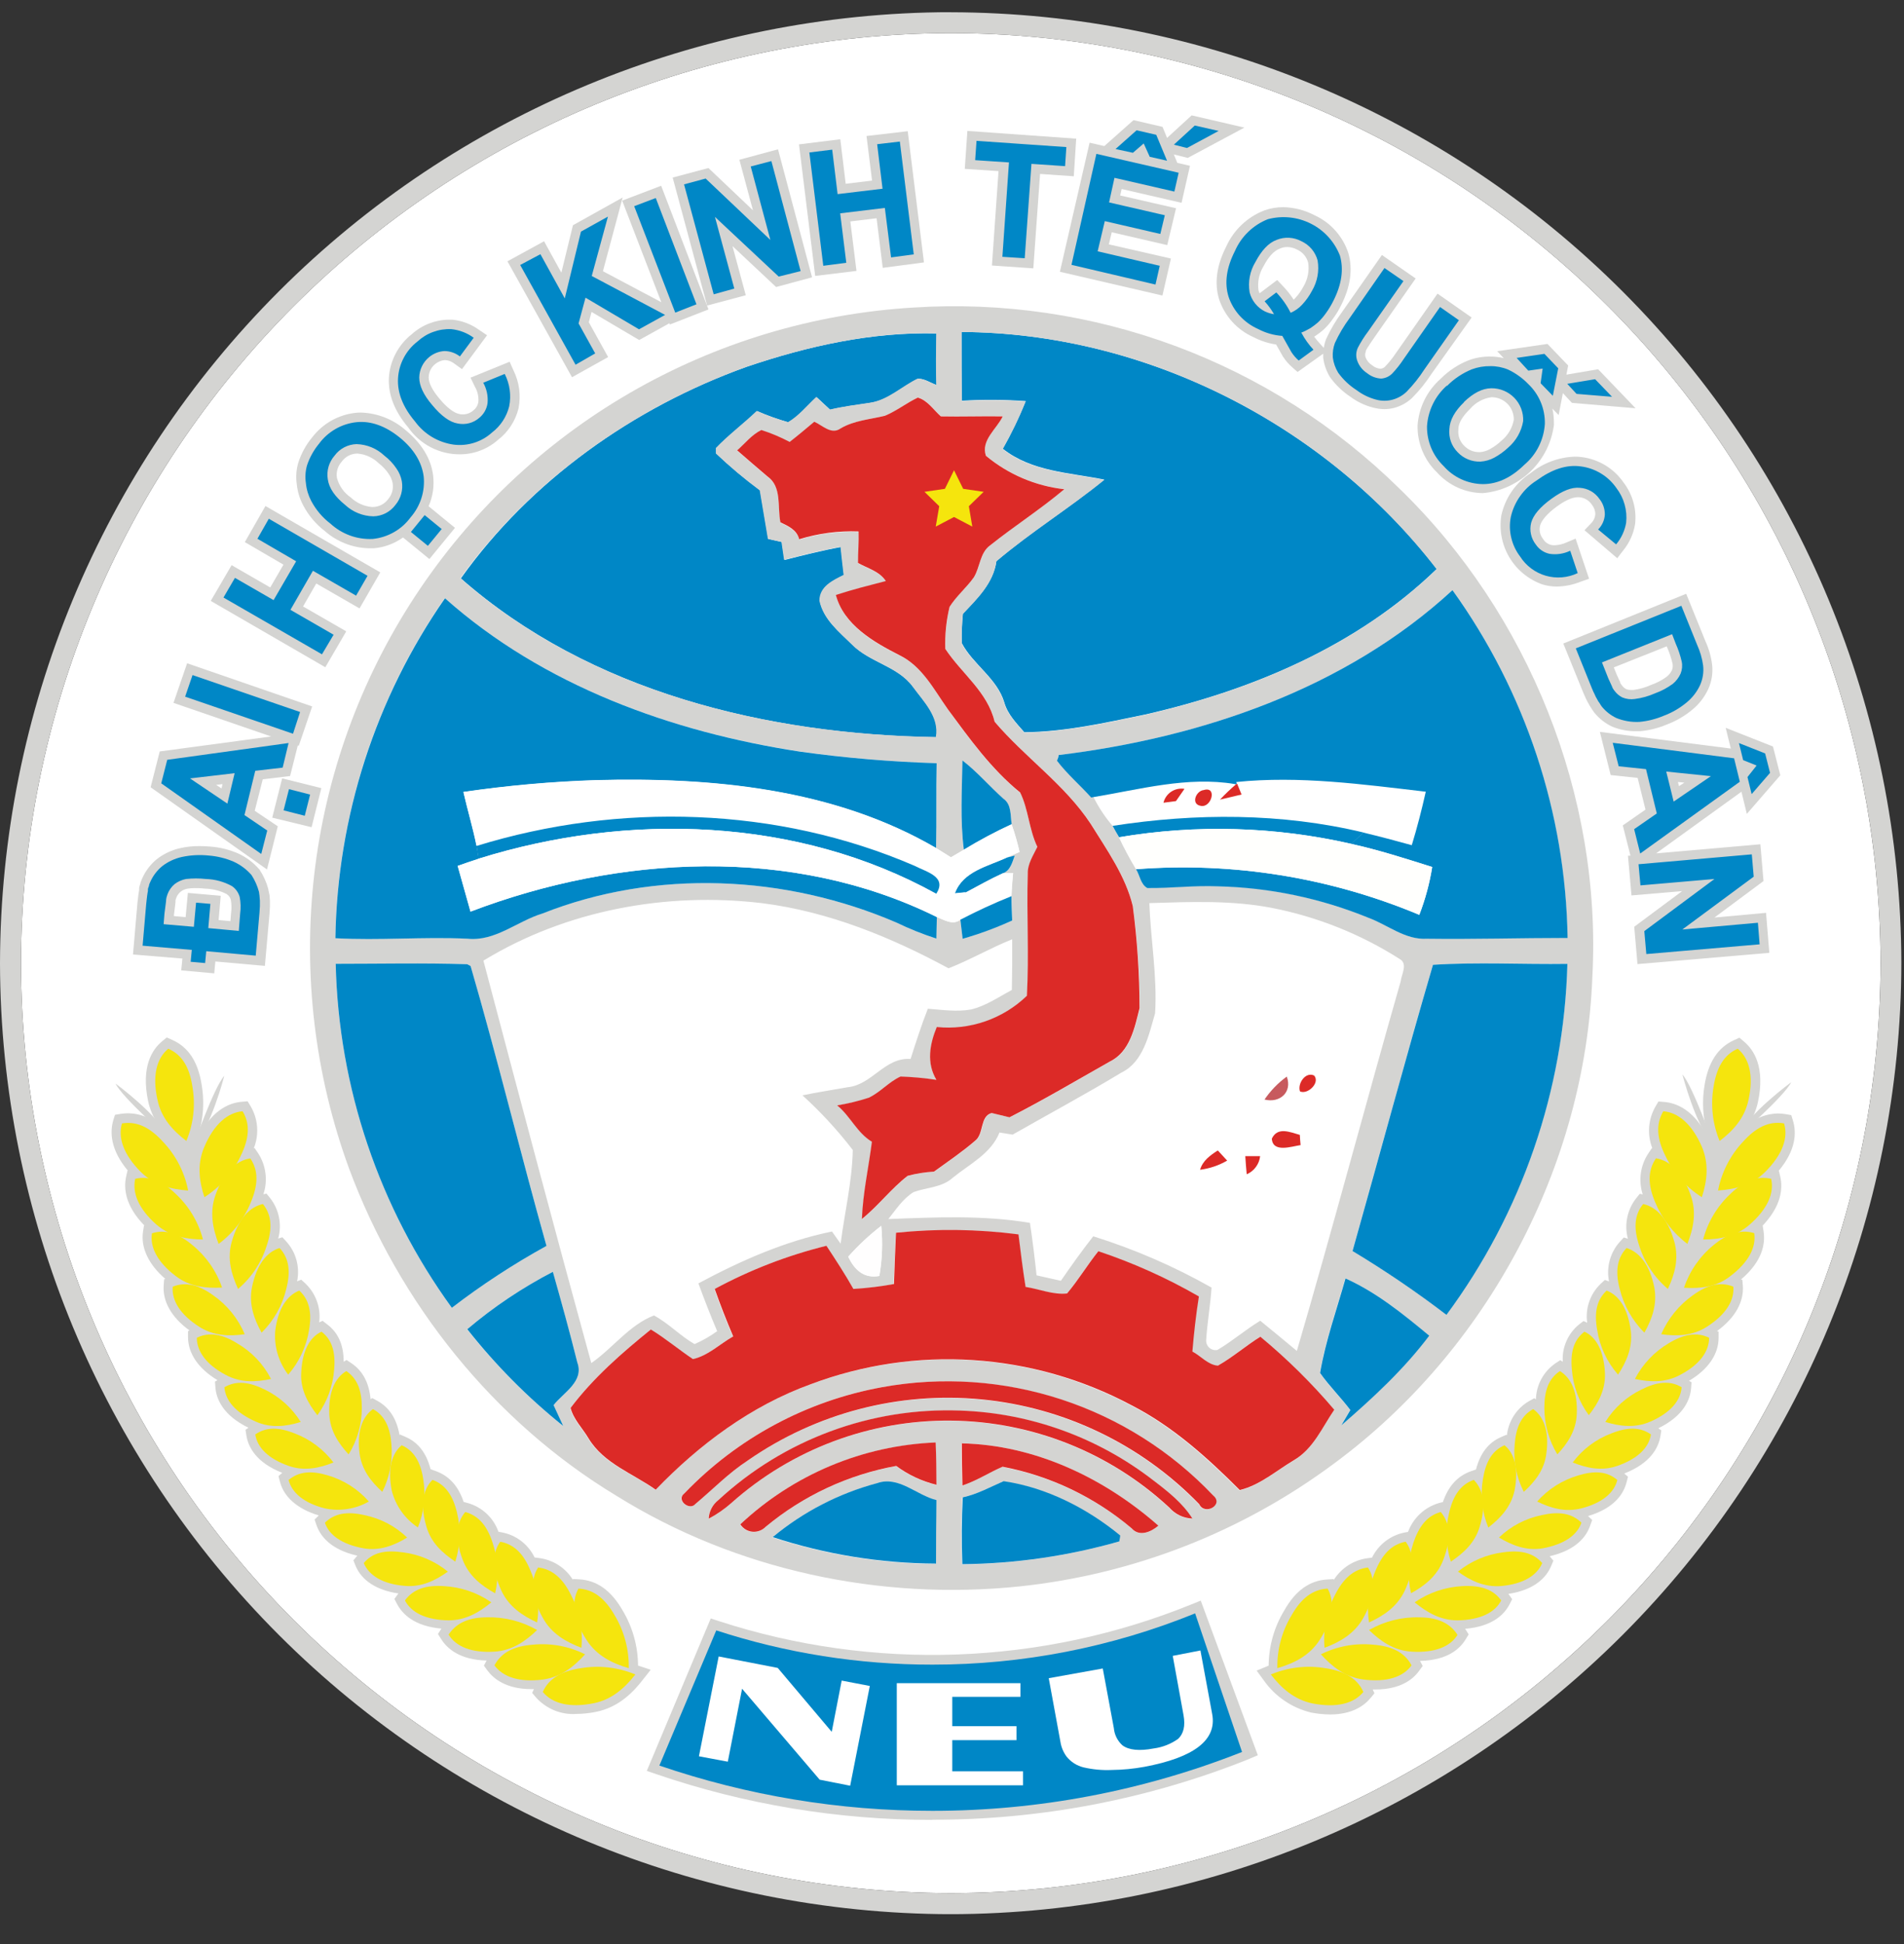 <svg width="48" height="49" viewBox="0 0 48 49" fill="none" xmlns="http://www.w3.org/2000/svg">
<rect x="0" y="0" width="48" height="49" fill="#333333" stroke="none"/>
<g clip-path="url(#clip0_624_16121)">
<path d="M23.968 0.834C17.755 0.848 11.8 3.322 7.407 7.715C3.014 12.108 0.541 18.063 0.528 24.276C0.54 30.489 3.013 36.444 7.407 40.837C11.8 45.23 17.755 47.704 23.968 47.716C30.182 47.708 36.138 45.236 40.532 40.842C44.927 36.449 47.4 30.492 47.409 24.279C47.4 18.064 44.927 12.107 40.533 7.713C36.139 3.318 30.182 0.845 23.968 0.834Z" fill="white"/>
<path d="M27.568 20.091C28.741 19.896 29.946 19.56 31.136 19.76L31.16 19.768C31.019 19.889 30.885 20.017 30.759 20.152L31.303 20.024C31.274 19.956 31.22 19.82 31.192 19.752L31.177 19.709C32.768 19.544 34.371 19.768 35.955 19.952C35.853 20.406 35.733 20.855 35.602 21.3C35.194 21.187 34.786 21.08 34.378 20.982C32.308 20.485 30.15 20.489 28.054 20.814C27.863 20.594 27.7 20.351 27.568 20.091ZM29.336 20.227L29.652 20.186C29.723 20.083 29.788 19.981 29.867 19.877C29.749 19.857 29.628 19.882 29.528 19.948C29.429 20.014 29.358 20.116 29.331 20.232L29.336 20.227ZM30.348 19.909C30.158 19.929 30.022 20.258 30.269 20.304C30.541 20.379 30.698 19.805 30.343 19.914L30.348 19.909Z" fill="white"/>
<path d="M12.187 24.213C14.273 22.94 16.802 22.47 19.216 22.765C20.879 22.976 22.449 23.615 23.911 24.406C24.455 24.193 24.966 23.891 25.515 23.675C25.515 24.1 25.515 24.525 25.506 24.95C25.172 25.131 24.852 25.358 24.477 25.444C24.116 25.508 23.749 25.452 23.389 25.425C23.226 25.84 23.085 26.264 22.953 26.691C22.303 26.645 21.984 27.341 21.37 27.403C20.989 27.474 20.607 27.529 20.228 27.608C20.69 28.029 21.115 28.489 21.497 28.985C21.48 29.78 21.29 30.559 21.189 31.347C21.117 31.244 21.044 31.143 20.972 31.04C19.786 31.285 18.666 31.777 17.604 32.348C17.754 32.756 17.909 33.155 18.078 33.552C17.9 33.681 17.709 33.79 17.508 33.878C17.145 33.67 16.855 33.355 16.485 33.156C15.866 33.393 15.442 33.972 14.904 34.357C13.979 30.981 13.087 27.597 12.187 24.213Z" fill="white"/>
<path d="M28.976 22.763C30.007 22.731 31.051 22.687 32.07 22.899C33.215 23.123 34.307 23.56 35.291 24.188C35.503 24.306 35.334 24.574 35.315 24.752C34.427 27.852 33.604 30.97 32.699 34.065C32.391 33.809 32.083 33.556 31.775 33.304C31.402 33.53 31.07 33.82 30.695 34.041C30.66 34.048 30.623 34.047 30.588 34.037C30.554 34.028 30.522 34.011 30.494 33.987C30.467 33.964 30.445 33.934 30.431 33.901C30.416 33.868 30.41 33.833 30.411 33.797C30.437 33.352 30.515 32.913 30.547 32.468C29.601 31.933 28.602 31.5 27.565 31.176C27.278 31.538 27.011 31.916 26.749 32.297L26.136 32.16C26.09 31.718 26.035 31.278 25.969 30.838C24.789 30.639 23.588 30.702 22.4 30.741C22.594 30.5 22.77 30.229 23.036 30.06C23.365 29.942 23.749 29.948 24.022 29.701C24.444 29.356 24.988 29.095 25.202 28.56L25.533 28.613C26.447 28.092 27.374 27.593 28.274 27.05C28.832 26.768 28.965 26.098 29.124 25.554C29.178 24.613 29.007 23.69 28.976 22.763ZM32.773 27.509C32.968 27.604 33.286 27.298 33.13 27.109C32.911 26.996 32.704 27.312 32.773 27.509ZM31.878 27.721C32.258 27.818 32.584 27.535 32.44 27.142C32.222 27.299 32.032 27.493 31.878 27.714V27.721ZM32.063 28.707C32.086 29.07 32.557 28.903 32.788 28.869C32.788 28.806 32.773 28.677 32.769 28.612C32.523 28.536 32.208 28.392 32.063 28.7V28.707ZM30.254 29.491C30.494 29.46 30.726 29.381 30.934 29.259L30.698 29.004C30.511 29.119 30.32 29.254 30.254 29.484V29.491ZM31.394 29.151C31.404 29.303 31.415 29.457 31.43 29.609C31.521 29.569 31.601 29.506 31.66 29.426C31.72 29.346 31.757 29.251 31.768 29.152L31.394 29.151Z" fill="white"/>
<path d="M18.814 9.248C20.355 8.724 21.979 8.361 23.614 8.405C23.603 8.839 23.601 9.272 23.614 9.706C23.459 9.652 23.315 9.543 23.145 9.547C22.737 9.742 22.39 10.098 21.921 10.158C21.587 10.208 21.256 10.249 20.929 10.328L20.588 10.011C20.354 10.226 20.154 10.487 19.877 10.645C19.607 10.568 19.344 10.474 19.088 10.362C18.753 10.684 18.378 10.962 18.058 11.296C18.058 11.329 18.058 11.394 18.058 11.432C18.408 11.764 18.777 12.074 19.164 12.361C19.232 12.769 19.3 13.177 19.37 13.585L19.712 13.662C19.728 13.774 19.762 14 19.779 14.114C20.25 13.995 20.72 13.875 21.2 13.788C21.224 14.023 21.252 14.259 21.279 14.495C21.007 14.631 20.674 14.785 20.669 15.144C20.761 15.612 21.156 15.927 21.485 16.246C21.929 16.7 22.635 16.79 23.02 17.311C23.292 17.687 23.7 18.072 23.605 18.582C19.349 18.514 14.883 17.448 11.618 14.578C13.377 12.112 15.969 10.271 18.814 9.248Z" fill="#0087C6"/>
<path d="M24.24 8.367C28.871 8.391 33.392 10.688 36.221 14.339C34.218 16.283 31.553 17.401 28.863 18.011C27.861 18.217 26.851 18.447 25.823 18.456C25.625 18.229 25.404 18.006 25.319 17.707C25.138 17.097 24.534 16.755 24.247 16.21C24.241 15.963 24.251 15.715 24.275 15.468C24.639 15.083 25.045 14.694 25.12 14.142C25.985 13.406 26.957 12.806 27.84 12.089C26.963 11.91 26.014 11.891 25.28 11.31C25.5 10.924 25.693 10.523 25.858 10.11C25.323 10.071 24.786 10.068 24.251 10.1C24.24 9.527 24.24 8.946 24.24 8.367Z" fill="#0087C6"/>
<path d="M23.023 7.752C25.272 7.606 27.527 7.938 29.64 8.724C31.752 9.511 33.675 10.735 35.281 12.316C38.545 15.479 40.384 20.069 40.144 24.609C39.965 29.398 37.497 34.032 33.644 36.879C31.325 38.608 28.584 39.681 25.707 39.985C22.194 40.351 18.552 39.577 15.545 37.704C12.441 35.831 10.062 32.847 8.803 29.461C7.935 27.093 7.634 24.556 7.921 22.051C8.209 19.546 9.078 17.144 10.46 15.035C11.841 12.926 13.697 11.169 15.878 9.904C18.059 8.64 20.506 7.903 23.023 7.752ZM18.814 9.248C15.969 10.271 13.374 12.112 11.606 14.574C14.87 17.444 19.337 18.51 23.592 18.578C23.682 18.068 23.282 17.683 23.008 17.307C22.623 16.784 21.919 16.696 21.473 16.242C21.15 15.923 20.754 15.608 20.657 15.14C20.657 14.781 20.993 14.627 21.267 14.491C21.239 14.255 21.212 14.019 21.188 13.784C20.708 13.871 20.236 13.991 19.766 14.11C19.75 13.996 19.716 13.77 19.7 13.658L19.358 13.581C19.289 13.173 19.222 12.765 19.152 12.357C18.765 12.07 18.396 11.76 18.046 11.428C18.046 11.394 18.046 11.329 18.046 11.292C18.366 10.958 18.741 10.68 19.076 10.358C19.332 10.47 19.595 10.564 19.864 10.641C20.136 10.483 20.342 10.222 20.576 10.007L20.917 10.324C21.244 10.245 21.575 10.204 21.909 10.154C22.377 10.094 22.725 9.738 23.133 9.543C23.303 9.543 23.447 9.648 23.602 9.702C23.592 9.268 23.595 8.835 23.602 8.401C21.979 8.361 20.355 8.724 18.814 9.248ZM24.24 8.367C24.24 8.946 24.24 9.527 24.248 10.108C24.784 10.076 25.321 10.079 25.856 10.118C25.69 10.531 25.497 10.932 25.278 11.318C26.011 11.899 26.96 11.918 27.837 12.097C26.957 12.814 25.985 13.414 25.117 14.15C25.042 14.702 24.636 15.091 24.273 15.476C24.248 15.723 24.238 15.971 24.244 16.219C24.531 16.763 25.135 17.101 25.316 17.715C25.401 18.014 25.622 18.237 25.82 18.464C26.849 18.455 27.86 18.225 28.86 18.019C31.55 17.405 34.215 16.287 36.218 14.347C33.396 10.688 28.875 8.391 24.24 8.367ZM22.306 10.479C21.932 10.571 21.532 10.596 21.197 10.807C20.962 10.978 20.738 10.73 20.531 10.639C20.325 10.812 20.123 10.983 19.911 11.148C19.682 11.028 19.444 10.928 19.198 10.849C18.956 10.966 18.79 11.188 18.587 11.362C18.839 11.585 19.097 11.8 19.352 12.02C19.719 12.277 19.599 12.791 19.677 13.175C19.874 13.273 20.085 13.365 20.151 13.602C20.635 13.452 21.141 13.385 21.648 13.405C21.656 13.67 21.637 13.934 21.633 14.199C21.876 14.335 22.177 14.407 22.334 14.654C21.911 14.765 21.49 14.872 21.075 15.005C21.273 15.76 22.027 16.197 22.685 16.527C23.255 16.799 23.549 17.39 23.898 17.887C24.449 18.633 24.993 19.396 25.721 19.985C25.932 20.412 25.944 20.918 26.155 21.356C26.052 21.571 25.905 21.783 25.913 22.036C25.883 23.06 25.945 24.085 25.891 25.108C25.592 25.396 25.234 25.616 24.841 25.752C24.449 25.888 24.032 25.937 23.618 25.896C23.44 26.331 23.354 26.802 23.61 27.227C23.311 27.182 23.009 27.153 22.706 27.143C22.41 27.279 22.194 27.537 21.903 27.679C21.644 27.76 21.38 27.821 21.112 27.863C21.442 28.134 21.612 28.555 21.988 28.779C21.904 29.428 21.76 30.07 21.736 30.726C22.144 30.392 22.47 29.96 22.891 29.637C23.107 29.58 23.329 29.545 23.553 29.533C23.9 29.276 24.26 29.038 24.587 28.756C24.818 28.585 24.705 28.136 25.007 28.054C25.119 28.081 25.344 28.137 25.457 28.163C26.317 27.724 27.149 27.231 27.99 26.755C28.493 26.509 28.613 25.904 28.735 25.412C28.733 24.551 28.675 23.692 28.562 22.84C28.377 22.079 27.909 21.425 27.501 20.768C26.845 19.775 25.841 19.091 25.079 18.194C24.899 17.437 24.24 16.977 23.836 16.357C23.822 15.999 23.857 15.641 23.941 15.292C24.113 15.02 24.366 14.809 24.553 14.548C24.713 14.293 24.705 13.932 24.961 13.745C25.573 13.256 26.234 12.833 26.832 12.329C26.105 12.246 25.418 11.953 24.856 11.485C24.72 11.095 25.128 10.805 25.28 10.492C24.759 10.492 24.24 10.508 23.72 10.492C23.535 10.329 23.387 10.085 23.14 10.018C22.852 10.156 22.608 10.358 22.31 10.479H22.306ZM26.688 19.031C26.68 19.067 26.661 19.139 26.653 19.167C26.908 19.505 27.233 19.781 27.515 20.095L27.565 20.085C27.694 20.346 27.854 20.589 28.043 20.81C28.085 20.882 28.165 21.025 28.207 21.097C28.336 21.373 28.48 21.642 28.637 21.902C28.734 22.055 28.75 22.282 28.921 22.376C29.514 22.384 30.107 22.306 30.702 22.334C32.004 22.365 33.29 22.634 34.495 23.128C34.983 23.308 35.414 23.687 35.964 23.656C37.146 23.672 38.331 23.638 39.515 23.635C39.466 20.488 38.455 17.431 36.617 14.875C33.914 17.365 30.285 18.593 26.688 19.031ZM8.454 23.648C9.561 23.71 10.669 23.608 11.776 23.658C12.479 23.735 13.031 23.218 13.67 23.023C16.527 21.898 19.799 22.048 22.601 23.254C22.925 23.411 23.259 23.545 23.602 23.656L23.614 23.112C23.798 23.185 24.022 23.332 24.211 23.18C24.226 23.301 24.255 23.541 24.268 23.661C24.695 23.538 25.113 23.384 25.517 23.2C25.509 22.995 25.503 22.792 25.499 22.587C25.495 22.381 25.524 22.198 25.54 22.003L25.278 22.011C25.474 21.943 25.518 21.739 25.582 21.564L25.39 21.611L25.705 21.475C25.651 21.24 25.584 21.007 25.505 20.779C25.468 20.556 25.505 20.281 25.295 20.136C24.943 19.823 24.638 19.456 24.263 19.171C24.252 19.922 24.203 20.677 24.298 21.422L23.976 21.611C23.849 21.531 23.724 21.452 23.598 21.375C23.609 20.663 23.598 19.949 23.613 19.237C22.457 19.2 21.304 19.101 20.16 18.94C16.922 18.445 13.689 17.278 11.214 15.075C9.462 17.594 8.501 20.579 8.454 23.648ZM12.187 24.213C13.082 27.597 13.979 30.981 14.907 34.357C15.451 33.978 15.868 33.393 16.487 33.156C16.857 33.355 17.147 33.67 17.51 33.878C17.711 33.79 17.902 33.681 18.08 33.552C17.911 33.155 17.756 32.754 17.607 32.348C18.669 31.777 19.783 31.285 20.974 31.04C21.046 31.143 21.12 31.244 21.192 31.347C21.293 30.56 21.483 29.78 21.499 28.985C21.117 28.489 20.693 28.029 20.23 27.608C20.61 27.529 20.992 27.472 21.373 27.403C21.986 27.342 22.306 26.645 22.956 26.691C23.092 26.264 23.228 25.84 23.391 25.425C23.753 25.452 24.12 25.508 24.479 25.444C24.855 25.354 25.174 25.131 25.509 24.951C25.517 24.525 25.521 24.1 25.517 23.675C24.973 23.891 24.459 24.193 23.913 24.406C22.451 23.615 20.882 22.976 19.218 22.765C16.801 22.476 14.273 22.94 12.187 24.213ZM28.976 22.763C29.007 23.69 29.178 24.613 29.12 25.539C28.961 26.084 28.828 26.764 28.27 27.035C27.369 27.58 26.443 28.077 25.529 28.598L25.197 28.545C24.984 29.08 24.44 29.341 24.018 29.686C23.746 29.933 23.361 29.927 23.032 30.046C22.76 30.214 22.59 30.485 22.395 30.726C23.584 30.682 24.785 30.623 25.965 30.823C26.031 31.263 26.085 31.703 26.132 32.145L26.745 32.282C27.008 31.901 27.276 31.523 27.561 31.161C28.598 31.485 29.597 31.918 30.543 32.453C30.514 32.898 30.435 33.337 30.407 33.782C30.405 33.818 30.412 33.853 30.427 33.886C30.441 33.919 30.463 33.949 30.49 33.972C30.517 33.996 30.55 34.013 30.584 34.022C30.619 34.032 30.655 34.033 30.691 34.026C31.066 33.805 31.398 33.515 31.771 33.289C32.08 33.541 32.388 33.795 32.694 34.05C33.6 30.955 34.423 27.837 35.311 24.737C35.33 24.559 35.499 24.291 35.287 24.172C34.303 23.545 33.211 23.108 32.066 22.884C31.051 22.687 30.007 22.731 28.976 22.763ZM8.463 24.294C8.535 27.414 9.557 30.438 11.391 32.963C12.146 32.383 12.943 31.862 13.777 31.403C13.118 29.058 12.543 26.693 11.863 24.349L11.776 24.303C10.675 24.269 9.568 24.298 8.463 24.294ZM36.123 24.318C35.421 26.716 34.775 29.129 34.095 31.527C34.914 32.019 35.704 32.556 36.463 33.136C38.363 30.569 39.428 27.48 39.513 24.288C38.385 24.31 37.249 24.245 36.124 24.318H36.123ZM21.384 31.674C21.536 32.005 21.778 32.233 22.168 32.16C22.241 31.744 22.257 31.319 22.216 30.898C21.915 31.13 21.637 31.39 21.384 31.674ZM22.583 31.071C22.563 31.503 22.547 31.937 22.529 32.37C22.191 32.431 21.849 32.473 21.506 32.494C21.297 32.12 21.063 31.762 20.826 31.406C19.845 31.647 18.899 32.013 18.011 32.494C18.146 32.902 18.308 33.295 18.476 33.689C18.138 33.878 17.84 34.178 17.461 34.262C17.101 34.021 16.769 33.739 16.399 33.515C15.666 34.108 14.946 34.739 14.376 35.493C14.451 35.784 14.682 36.008 14.833 36.265C15.214 36.894 15.949 37.142 16.523 37.553C17.622 36.411 18.926 35.444 20.423 34.897C21.733 34.404 23.133 34.197 24.529 34.289C25.926 34.381 27.286 34.77 28.52 35.43C29.559 35.962 30.424 36.748 31.248 37.567C31.76 37.442 32.171 37.076 32.617 36.812C33.102 36.528 33.325 35.988 33.63 35.543C33.062 34.874 32.437 34.257 31.761 33.697C31.395 33.926 31.066 34.214 30.691 34.426C30.442 34.409 30.26 34.182 30.047 34.071C30.087 33.606 30.139 33.142 30.212 32.683C29.409 32.219 28.562 31.837 27.682 31.543C27.41 31.888 27.178 32.271 26.893 32.608C26.543 32.646 26.196 32.495 25.849 32.442C25.778 32.003 25.724 31.561 25.669 31.119C24.648 30.983 23.614 30.967 22.589 31.071H22.583ZM11.774 33.503C12.487 34.406 13.3 35.224 14.198 35.942C14.118 35.766 14.036 35.592 13.956 35.417C14.205 35.098 14.729 34.822 14.555 34.343C14.364 33.578 14.146 32.815 13.938 32.056C13.167 32.456 12.443 32.941 11.78 33.503H11.774ZM33.914 32.223C33.693 33.013 33.411 33.794 33.274 34.606C33.505 34.935 33.795 35.219 34.037 35.54C33.961 35.668 33.884 35.796 33.81 35.925C34.608 35.234 35.389 34.513 36.025 33.666C35.375 33.122 34.703 32.574 33.92 32.223H33.914ZM22.231 34.964C20.329 35.31 18.585 36.249 17.247 37.646C17.027 37.804 17.374 38.085 17.52 37.918C17.959 37.551 18.359 37.134 18.843 36.82C20.562 35.623 22.65 35.077 24.735 35.278C26.82 35.479 28.766 36.414 30.224 37.918C30.36 38.216 30.86 37.933 30.575 37.699C29.521 36.587 28.207 35.755 26.752 35.277C25.296 34.8 23.744 34.692 22.236 34.964H22.231ZM18.099 37.82C18.028 37.876 17.97 37.946 17.929 38.026C17.888 38.107 17.865 38.195 17.861 38.285C18.065 38.177 18.255 38.045 18.428 37.892C19.952 36.534 21.928 35.792 23.969 35.812C26.01 35.832 27.971 36.612 29.468 37.999C29.541 38.084 29.631 38.153 29.732 38.201C29.833 38.249 29.942 38.277 30.054 38.281C29.805 37.886 29.434 37.601 29.068 37.318C27.673 36.236 25.972 35.621 24.207 35.559C21.955 35.474 19.76 36.285 18.104 37.814L18.099 37.82ZM18.659 38.426C18.692 38.478 18.737 38.522 18.789 38.554C18.842 38.586 18.901 38.606 18.962 38.612C19.023 38.618 19.085 38.611 19.143 38.59C19.201 38.569 19.253 38.535 19.296 38.49C20.244 37.704 21.378 37.175 22.59 36.955C22.893 37.179 23.237 37.341 23.603 37.429C23.603 37.073 23.603 36.718 23.584 36.363C21.75 36.435 20.003 37.166 18.663 38.421L18.659 38.426ZM24.236 36.386C24.236 36.739 24.236 37.095 24.251 37.449C24.607 37.332 24.921 37.123 25.264 36.975C26.468 37.202 27.594 37.736 28.531 38.526C28.724 38.745 29.018 38.615 29.203 38.458C27.835 37.25 26.09 36.42 24.247 36.38L24.236 36.386ZM22.1 37.39C21.136 37.648 20.239 38.112 19.471 38.75C20.802 39.186 22.192 39.412 23.592 39.418C23.592 38.885 23.592 38.352 23.603 37.817C23.107 37.688 22.658 37.189 22.111 37.383L22.1 37.39ZM24.26 37.748C24.225 38.307 24.233 38.868 24.249 39.429C25.588 39.416 26.919 39.223 28.206 38.855C28.206 38.818 28.224 38.743 28.229 38.705C27.39 38.017 26.368 37.495 25.29 37.337C24.962 37.48 24.637 37.662 24.271 37.741L24.26 37.748Z" fill="#D4D4D2"/>
<path d="M26.688 19.031C30.283 18.593 33.912 17.365 36.617 14.875C38.457 17.432 39.47 20.491 39.519 23.641C38.335 23.641 37.15 23.677 35.968 23.661C35.424 23.692 34.987 23.313 34.499 23.133C33.293 22.64 32.007 22.371 30.704 22.34C30.11 22.313 29.517 22.391 28.924 22.383C28.753 22.289 28.736 22.062 28.64 21.909C31.077 21.721 33.524 22.115 35.779 23.059C35.93 22.67 36.039 22.266 36.104 21.854C35.424 21.639 34.756 21.424 34.064 21.271L34.367 20.984C34.775 21.082 35.183 21.19 35.591 21.303C35.727 20.858 35.842 20.409 35.944 19.955C34.361 19.771 32.757 19.547 31.166 19.711L31.18 19.755L31.152 19.77L31.128 19.762C29.937 19.562 28.732 19.898 27.56 20.092L27.51 20.102C27.228 19.788 26.903 19.511 26.647 19.174C26.664 19.139 26.688 19.067 26.688 19.031Z" fill="#0087C6"/>
<path d="M8.455 23.648C8.504 20.58 9.466 17.597 11.218 15.079C13.694 17.282 16.931 18.449 20.164 18.944C21.307 19.104 22.459 19.201 23.613 19.237C23.597 19.949 23.613 20.663 23.598 21.375C21.023 19.879 17.948 19.589 15.029 19.666C13.91 19.703 12.793 19.802 11.685 19.964C11.79 20.42 11.924 20.867 12.018 21.325C12.03 21.405 12.056 21.567 12.068 21.647C11.892 21.704 11.715 21.765 11.541 21.825C11.649 22.21 11.757 22.592 11.864 22.977C15.599 21.557 19.969 21.309 23.618 23.113L23.606 23.657C23.264 23.547 22.929 23.413 22.605 23.256C19.803 22.049 16.528 21.896 13.675 23.025C13.035 23.219 12.483 23.736 11.78 23.66C10.669 23.608 9.562 23.71 8.455 23.648Z" fill="#0087C6"/>
<path d="M8.463 24.293C9.567 24.293 10.674 24.269 11.777 24.303L11.864 24.349C12.544 26.687 13.117 29.058 13.777 31.403C12.943 31.862 12.146 32.383 11.391 32.963C9.557 30.438 8.535 27.414 8.463 24.293Z" fill="#0087C6"/>
<path d="M36.125 24.318C37.249 24.246 38.385 24.31 39.514 24.294C39.429 27.486 38.365 30.575 36.465 33.141C35.706 32.561 34.915 32.024 34.097 31.532C34.777 29.129 35.423 26.716 36.125 24.318Z" fill="#0087C6"/>
<path d="M11.78 33.503C12.443 32.941 13.167 32.456 13.938 32.056C14.152 32.815 14.364 33.578 14.555 34.343C14.729 34.822 14.205 35.098 13.956 35.416C14.036 35.592 14.118 35.766 14.198 35.941C13.302 35.223 12.491 34.405 11.78 33.503Z" fill="#0087C6"/>
<path d="M22.111 37.383C22.655 37.189 23.107 37.688 23.608 37.81C23.599 38.345 23.598 38.878 23.597 39.411C22.198 39.404 20.809 39.179 19.48 38.743C20.248 38.105 21.146 37.641 22.111 37.383Z" fill="#0087C6"/>
<path d="M24.271 37.741C24.637 37.662 24.962 37.48 25.301 37.333C26.38 37.491 27.401 38.013 28.24 38.701C28.24 38.739 28.222 38.814 28.217 38.851C26.93 39.219 25.599 39.412 24.26 39.425C24.24 38.862 24.24 38.3 24.271 37.741Z" fill="#0087C6"/>
<path d="M24.073 22.52C24.276 21.958 24.908 21.84 25.39 21.613L25.582 21.565C25.518 21.735 25.473 21.945 25.278 22.013C24.961 22.157 24.657 22.33 24.351 22.493L24.073 22.52Z" fill="#0087C6"/>
<path d="M22.31 10.479C22.602 10.358 22.854 10.156 23.138 10.021C23.386 10.091 23.534 10.332 23.719 10.495C24.238 10.506 24.758 10.487 25.279 10.495C25.124 10.815 24.723 11.098 24.855 11.488C25.417 11.956 26.104 12.249 26.831 12.331C26.232 12.836 25.571 13.259 24.959 13.747C24.702 13.935 24.71 14.291 24.551 14.551C24.365 14.812 24.112 15.022 23.939 15.295C23.855 15.642 23.819 15.999 23.832 16.356C24.24 16.976 24.895 17.436 25.075 18.192C25.837 19.09 26.843 19.774 27.497 20.767C27.905 21.424 28.373 22.078 28.558 22.838C28.67 23.691 28.727 24.55 28.728 25.41C28.606 25.903 28.486 26.508 27.983 26.754C27.142 27.23 26.31 27.722 25.45 28.162C25.337 28.136 25.112 28.08 25 28.053C24.698 28.134 24.811 28.583 24.58 28.755C24.253 29.036 23.9 29.274 23.546 29.531C23.322 29.544 23.1 29.579 22.884 29.636C22.463 29.96 22.142 30.392 21.729 30.724C21.753 30.069 21.898 29.427 21.981 28.778C21.605 28.553 21.437 28.132 21.105 27.861C21.374 27.817 21.64 27.753 21.9 27.669C22.191 27.533 22.408 27.268 22.703 27.134C23.006 27.144 23.308 27.172 23.607 27.218C23.352 26.792 23.437 26.322 23.616 25.886C24.029 25.928 24.446 25.879 24.838 25.743C25.231 25.607 25.589 25.387 25.888 25.099C25.943 24.076 25.88 23.05 25.91 22.026C25.902 21.777 26.046 21.565 26.152 21.346C25.941 20.908 25.929 20.402 25.718 19.975C24.991 19.386 24.447 18.623 23.896 17.878C23.546 17.384 23.252 16.798 22.682 16.518C22.028 16.187 21.271 15.751 21.072 14.996C21.487 14.86 21.909 14.755 22.331 14.645C22.17 14.397 21.873 14.327 21.63 14.189C21.63 13.924 21.653 13.66 21.645 13.395C21.138 13.376 20.633 13.442 20.148 13.592C20.089 13.355 19.877 13.263 19.674 13.165C19.596 12.781 19.716 12.267 19.349 12.01C19.095 11.79 18.836 11.575 18.584 11.352C18.782 11.178 18.953 10.956 19.195 10.839C19.441 10.918 19.679 11.018 19.908 11.139C20.119 10.974 20.323 10.803 20.528 10.63C20.735 10.721 20.959 10.969 21.195 10.797C21.536 10.596 21.936 10.571 22.31 10.479Z" fill="#DC2A27"/>
<path d="M22.588 31.071C23.616 30.965 24.652 30.979 25.676 31.113C25.73 31.555 25.785 31.997 25.855 32.437C26.202 32.489 26.549 32.641 26.9 32.602C27.184 32.265 27.413 31.883 27.689 31.537C28.57 31.831 29.42 32.213 30.224 32.677C30.151 33.137 30.099 33.601 30.06 34.066C30.272 34.176 30.454 34.403 30.703 34.421C31.078 34.209 31.407 33.92 31.773 33.692C32.447 34.25 33.071 34.866 33.637 35.533C33.332 35.978 33.109 36.518 32.623 36.802C32.177 37.066 31.767 37.432 31.255 37.557C30.439 36.741 29.566 35.952 28.527 35.42C27.293 34.761 25.932 34.373 24.536 34.282C23.14 34.19 21.741 34.398 20.431 34.892C18.935 35.435 17.63 36.405 16.53 37.548C15.957 37.14 15.222 36.888 14.841 36.26C14.69 36.003 14.459 35.778 14.384 35.487C14.954 34.731 15.674 34.103 16.407 33.51C16.777 33.734 17.109 34.016 17.469 34.256C17.849 34.172 18.149 33.873 18.484 33.684C18.316 33.289 18.159 32.892 18.018 32.488C18.907 32.008 19.853 31.642 20.834 31.4C21.069 31.756 21.303 32.114 21.514 32.488C21.857 32.467 22.199 32.426 22.537 32.364C22.552 31.937 22.568 31.503 22.588 31.071Z" fill="#DC2A27"/>
<path d="M24.263 19.168C24.639 19.456 24.943 19.819 25.296 20.132C25.505 20.277 25.468 20.552 25.505 20.775C25.091 20.966 24.688 21.181 24.299 21.419C24.203 20.673 24.252 19.918 24.263 19.168Z" fill="#0087C6"/>
<path d="M33.92 32.223C34.703 32.574 35.375 33.122 36.031 33.666C35.394 34.513 34.614 35.234 33.815 35.925C33.89 35.796 33.966 35.668 34.042 35.54C33.8 35.219 33.511 34.935 33.279 34.606C33.417 33.794 33.698 33.013 33.92 32.223Z" fill="#0087C6"/>
<path d="M11.681 19.96C12.789 19.798 13.905 19.698 15.025 19.662C17.948 19.585 21.023 19.869 23.594 21.371C23.72 21.448 23.846 21.527 23.972 21.607L24.294 21.418C24.684 21.181 25.086 20.966 25.501 20.775C25.58 21.003 25.647 21.236 25.701 21.471L25.387 21.607C24.904 21.833 24.273 21.953 24.069 22.515L24.347 22.487C24.113 22.656 23.836 22.717 23.598 22.523C23.885 22.096 23.344 21.971 23.054 21.818C19.592 20.322 15.6 20.211 12.011 21.316C11.92 20.863 11.785 20.416 11.681 19.96Z" fill="white"/>
<path d="M31.16 19.769L31.189 19.754C31.217 19.82 31.272 19.956 31.3 20.026L30.756 20.154C30.884 20.018 31.018 19.889 31.16 19.769Z" fill="#DC2A27"/>
<path d="M29.331 20.233C29.359 20.118 29.429 20.019 29.527 19.954C29.626 19.889 29.745 19.864 29.861 19.883C29.788 19.986 29.717 20.088 29.646 20.192L29.331 20.233Z" fill="#DC2A27"/>
<path d="M30.343 19.914C30.698 19.805 30.541 20.379 30.264 20.31C30.016 20.264 30.152 19.934 30.343 19.914Z" fill="#DC2A27"/>
<path d="M32.773 27.509C32.704 27.318 32.909 27.003 33.13 27.109C33.286 27.291 32.968 27.597 32.773 27.509Z" fill="#DC2A27"/>
<path d="M32.063 28.7C32.207 28.392 32.523 28.536 32.769 28.605C32.769 28.67 32.783 28.799 32.788 28.862C32.557 28.896 32.086 29.063 32.063 28.7Z" fill="#DC2A27"/>
<path d="M30.254 29.484C30.32 29.254 30.511 29.119 30.701 28.997L30.937 29.253C30.727 29.375 30.495 29.453 30.254 29.484Z" fill="#DC2A27"/>
<path d="M31.394 29.141H31.768C31.757 29.24 31.72 29.335 31.66 29.415C31.601 29.495 31.521 29.559 31.43 29.598C31.415 29.45 31.404 29.296 31.394 29.141Z" fill="#DC2A27"/>
<path d="M22.237 34.964C23.745 34.69 25.298 34.796 26.755 35.272C28.212 35.749 29.527 36.58 30.582 37.692C30.867 37.926 30.37 38.209 30.231 37.911C28.773 36.408 26.827 35.472 24.742 35.271C22.657 35.07 20.569 35.617 18.85 36.813C18.366 37.128 17.966 37.544 17.527 37.911C17.38 38.085 17.033 37.804 17.255 37.639C18.592 36.245 20.336 35.309 22.237 34.964Z" fill="#DC2A27"/>
<path d="M18.105 37.814C19.761 36.281 21.958 35.468 24.213 35.554C25.977 35.615 27.678 36.23 29.074 37.312C29.44 37.591 29.811 37.881 30.06 38.275C29.948 38.271 29.838 38.244 29.738 38.196C29.637 38.147 29.547 38.078 29.474 37.994C27.976 36.606 26.016 35.827 23.974 35.807C21.933 35.787 19.958 36.528 18.434 37.886C18.261 38.039 18.07 38.171 17.866 38.279C17.87 38.189 17.894 38.101 17.935 38.021C17.976 37.941 18.034 37.87 18.105 37.814Z" fill="#DC2A27"/>
<path d="M12.014 21.322C15.603 20.216 19.595 20.327 23.057 21.823C23.348 21.976 23.889 22.096 23.601 22.528C20.113 20.595 15.821 20.469 12.063 21.644C12.052 21.564 12.026 21.402 12.014 21.322Z" fill="#0087C6"/>
<path d="M28.049 20.816C30.144 20.491 32.303 20.487 34.373 20.983L34.07 21.27C32.147 20.831 30.157 20.774 28.213 21.103C28.168 21.031 28.088 20.888 28.049 20.816Z" fill="#0087C6"/>
<path d="M12.064 21.644C15.822 20.469 20.114 20.596 23.602 22.528C23.84 22.723 24.117 22.664 24.351 22.493C24.657 22.33 24.961 22.157 25.277 22.013L25.54 22.005C25.524 22.199 25.51 22.392 25.499 22.588C25.06 22.764 24.63 22.962 24.211 23.181C24.021 23.333 23.803 23.181 23.614 23.113C19.965 21.307 15.589 21.554 11.86 22.977C11.753 22.592 11.645 22.21 11.536 21.825C11.71 21.762 11.887 21.701 12.064 21.644Z" fill="white"/>
<path d="M28.21 21.103C30.154 20.774 32.144 20.831 34.066 21.27C34.756 21.422 35.427 21.637 36.107 21.852C36.041 22.264 35.932 22.668 35.782 23.057C33.527 22.114 31.08 21.72 28.642 21.908C28.484 21.648 28.34 21.379 28.21 21.103Z" fill="#FFFFFD"/>
<path d="M24.211 23.181C24.631 22.962 25.06 22.764 25.499 22.588C25.499 22.792 25.509 22.996 25.517 23.201C25.113 23.386 24.695 23.54 24.268 23.662C24.255 23.543 24.226 23.302 24.211 23.181Z" fill="#0087C6"/>
<path d="M31.878 27.714C32.031 27.49 32.221 27.294 32.44 27.135C32.584 27.528 32.265 27.811 31.878 27.714Z" fill="#C75A5E"/>
<path d="M21.384 31.674C21.637 31.39 21.915 31.13 22.216 30.898C22.258 31.319 22.241 31.744 22.169 32.16C21.784 32.233 21.541 32.005 21.384 31.674Z" fill="#FFFEFE"/>
<path d="M18.663 38.421C20.003 37.163 21.752 36.431 23.588 36.358C23.603 36.713 23.608 37.068 23.608 37.424C23.241 37.335 22.897 37.174 22.594 36.949C21.382 37.169 20.248 37.698 19.3 38.485C19.257 38.529 19.205 38.563 19.147 38.584C19.089 38.605 19.027 38.613 18.966 38.607C18.905 38.601 18.846 38.581 18.794 38.549C18.741 38.516 18.697 38.473 18.663 38.421Z" fill="#DC2A27"/>
<path d="M24.247 36.38C26.09 36.42 27.835 37.25 29.203 38.455C29.018 38.613 28.724 38.742 28.531 38.523C27.597 37.734 26.476 37.198 25.275 36.969C24.932 37.117 24.618 37.325 24.262 37.442C24.252 37.088 24.247 36.732 24.247 36.38Z" fill="#DC2A27"/>
<path d="M24.051 11.853L24.282 12.321L24.798 12.396L24.425 12.759L24.512 13.273L24.051 13.031L23.59 13.273L23.678 12.759L23.306 12.396L23.821 12.321L24.051 11.853Z" fill="#F5E50D"/>
<path d="M10.918 11.975C10.863 11.557 10.631 11.177 10.225 10.842C9.914 10.57 9.519 10.413 9.106 10.399C9.058 10.399 9.011 10.399 8.97 10.405C8.752 10.428 8.542 10.495 8.352 10.603C8.162 10.711 7.996 10.857 7.864 11.031C7.71 11.218 7.594 11.432 7.52 11.662C7.468 11.839 7.455 12.024 7.482 12.206C7.501 12.392 7.556 12.573 7.644 12.738C7.776 12.99 7.962 13.211 8.188 13.384C8.494 13.654 8.885 13.808 9.294 13.819C9.338 13.819 9.382 13.819 9.43 13.819C9.693 13.795 9.945 13.701 10.16 13.547L10.825 14.091L11.47 13.304L10.805 12.76C10.913 12.514 10.952 12.242 10.918 11.975ZM9.785 12.582C9.74 12.642 9.682 12.692 9.615 12.726C9.548 12.76 9.474 12.778 9.398 12.779H9.374C9.176 12.761 8.989 12.677 8.845 12.54C8.672 12.422 8.547 12.246 8.494 12.044C8.482 11.972 8.487 11.897 8.508 11.827C8.529 11.756 8.565 11.691 8.615 11.636C8.658 11.575 8.715 11.525 8.781 11.489C8.847 11.454 8.921 11.435 8.996 11.432H9.016C9.216 11.45 9.403 11.536 9.547 11.676C9.642 11.749 9.726 11.837 9.794 11.937C9.845 12.007 9.88 12.086 9.897 12.171C9.91 12.243 9.907 12.318 9.888 12.389C9.868 12.46 9.833 12.526 9.785 12.582Z" fill="#D4D4D2"/>
<path d="M15.685 5.057L16.672 7.617L15.2 6.836L15.697 4.978L14.444 5.677L14.152 6.873L13.716 6.081L12.793 6.586L14.42 9.508L15.331 9L14.844 8.122L14.913 7.862L16.114 8.57L16.877 8.147L16.888 8.179L17.861 7.799L16.668 4.682L15.685 5.057Z" fill="#D4D4D2"/>
<path d="M12.848 9.118L11.863 9.519L11.97 9.743C12.039 9.859 12.07 9.993 12.06 10.127C12.048 10.211 12.004 10.288 11.936 10.342C11.864 10.408 11.77 10.444 11.672 10.445C11.644 10.445 11.615 10.443 11.587 10.437C11.451 10.414 11.268 10.278 11.079 10.049C10.903 9.841 10.807 9.655 10.807 9.515C10.808 9.45 10.822 9.386 10.85 9.328C10.878 9.269 10.919 9.218 10.969 9.177C11.039 9.119 11.126 9.083 11.217 9.075C11.305 9.08 11.389 9.112 11.458 9.168L11.647 9.304L12.279 8.45L12.076 8.314C11.877 8.169 11.642 8.08 11.396 8.057H11.318C10.97 8.061 10.637 8.192 10.379 8.425C10.211 8.557 10.073 8.724 9.974 8.913C9.875 9.102 9.817 9.31 9.804 9.523C9.783 9.946 9.947 10.366 10.289 10.771C10.435 10.982 10.631 11.154 10.858 11.273C11.086 11.391 11.338 11.453 11.595 11.451C11.95 11.451 12.293 11.32 12.558 11.084C12.813 10.887 12.993 10.61 13.071 10.297C13.137 9.97 13.092 9.63 12.943 9.332L12.848 9.118Z" fill="#D4D4D2"/>
<path d="M6.863 20.609L7.855 20.85L8.101 19.865L7.113 19.619L6.863 20.609Z" fill="#D4D4D2"/>
<path d="M6.172 13.664L7.146 14.232L6.813 14.807L5.839 14.245L5.313 15.146L8.201 16.818L8.729 15.913L7.64 15.286L7.973 14.707L9.064 15.335L9.587 14.427L6.692 12.754L6.172 13.664Z" fill="#D4D4D2"/>
<path d="M6.765 22.43V22.413C6.718 22.237 6.643 22.07 6.542 21.919V21.911H6.535C6.389 21.741 6.208 21.605 6.005 21.512C5.782 21.415 5.544 21.356 5.302 21.338C5.211 21.33 5.12 21.326 5.03 21.326C4.864 21.324 4.699 21.342 4.537 21.379C4.323 21.427 4.123 21.523 3.95 21.658C3.792 21.788 3.668 21.953 3.585 22.139C3.575 22.161 3.566 22.183 3.558 22.206L3.546 22.233L3.538 22.276C3.523 22.31 3.512 22.346 3.508 22.383V22.393V22.433C3.494 22.501 3.486 22.581 3.474 22.679L3.464 22.767L3.353 24.058L4.598 24.16L4.569 24.458L5.401 24.533L5.429 24.234L6.678 24.345L6.795 23.02L6.805 22.853V22.7L6.795 22.564L6.765 22.43ZM5.825 23.02L5.809 23.218L5.511 23.191L5.564 22.578L4.736 22.506L4.68 23.116L4.384 23.09V23.071L4.424 22.743V22.728C4.423 22.716 4.423 22.703 4.424 22.691L4.445 22.627C4.467 22.568 4.505 22.516 4.554 22.475C4.605 22.436 4.666 22.409 4.73 22.398C4.789 22.388 4.848 22.384 4.907 22.385C4.982 22.385 5.07 22.385 5.168 22.398C5.358 22.402 5.543 22.448 5.712 22.534C5.762 22.566 5.799 22.613 5.817 22.67C5.839 22.785 5.841 22.904 5.825 23.02Z" fill="#D4D4D2"/>
<path d="M6.624 19.642L7.313 19.56L7.508 18.789L7.532 18.797L7.87 17.806L4.717 16.718L4.374 17.716L6.836 18.563L4.027 18.94L3.797 19.843L6.731 21.915L7.003 20.827L6.422 20.436L6.624 19.642ZM5.585 19.872L5.449 19.782L5.609 19.764L5.585 19.872Z" fill="#D4D4D2"/>
<path d="M18.64 4.027L18.982 5.3L17.86 4.235L16.958 4.475L17.826 7.702L18.801 7.442L18.466 6.203L19.565 7.234L20.472 6.99L19.614 3.763L18.64 4.027Z" fill="#D4D4D2"/>
<path d="M41.277 18.43H41.345C41.574 18.409 41.799 18.354 42.011 18.265C42.252 18.176 42.475 18.046 42.671 17.881C42.838 17.743 42.971 17.569 43.063 17.373C43.151 17.181 43.186 16.968 43.163 16.757C43.138 16.552 43.081 16.352 42.995 16.164L42.509 14.966L39.411 16.22L39.913 17.456L39.933 17.501C39.949 17.539 39.964 17.575 39.979 17.604C40.001 17.651 40.024 17.696 40.05 17.74C40.072 17.782 40.096 17.822 40.123 17.86C40.137 17.885 40.152 17.904 40.163 17.92L40.178 17.94L40.187 17.955L40.2 17.97C40.321 18.118 40.475 18.237 40.648 18.317C40.848 18.398 41.062 18.436 41.277 18.43ZM42.018 16.291L42.028 16.316C42.087 16.448 42.132 16.584 42.164 16.724C42.176 16.781 42.171 16.84 42.149 16.893C42.117 16.959 42.071 17.016 42.013 17.06C41.894 17.147 41.764 17.215 41.625 17.263C41.484 17.327 41.334 17.369 41.18 17.39H41.118C41.078 17.391 41.038 17.385 41.001 17.372C40.954 17.348 40.915 17.313 40.885 17.27L40.877 17.259C40.871 17.253 40.866 17.246 40.862 17.239L40.854 17.228L40.846 17.207V17.196L40.759 17.007L40.684 16.822L42.018 16.291Z" fill="#D4D4D2"/>
<path d="M39.174 10.686C39.177 10.556 39.164 10.426 39.136 10.3L39.294 10.461L39.4 9.908L39.628 10.154L41.233 10.29L40.289 9.307L39.489 9.443L39.534 9.213L39.012 8.669L37.744 8.852L37.91 9.028C37.797 9 37.681 8.986 37.565 8.987C37.379 8.985 37.195 9.017 37.021 9.082C36.755 9.188 36.515 9.348 36.315 9.551C35.975 9.852 35.767 10.274 35.737 10.727C35.733 10.946 35.775 11.163 35.858 11.366C35.942 11.568 36.066 11.752 36.224 11.904C36.37 12.067 36.548 12.198 36.747 12.289C36.947 12.379 37.162 12.427 37.381 12.429C37.836 12.39 38.263 12.194 38.59 11.877C38.917 11.559 39.125 11.138 39.178 10.684L39.174 10.686ZM37.857 11.103C37.766 11.19 37.664 11.264 37.554 11.324C37.478 11.365 37.395 11.39 37.309 11.396H37.287C37.217 11.396 37.148 11.382 37.084 11.355C37.02 11.327 36.962 11.287 36.913 11.237C36.859 11.184 36.818 11.12 36.792 11.05C36.767 10.979 36.758 10.903 36.766 10.829V10.816C36.766 10.659 36.875 10.486 37.067 10.3C37.203 10.143 37.392 10.041 37.597 10.012H37.619C37.767 10.016 37.907 10.078 38.009 10.184C38.111 10.291 38.166 10.434 38.163 10.581C38.126 10.786 38.017 10.971 37.857 11.103Z" fill="#D4D4D2"/>
<path d="M43.22 23.127L44.458 22.207L44.379 21.28L41.75 21.509L43.902 19.955L44.038 20.514L44.882 19.541L44.697 18.816L43.505 18.345L43.634 18.867L40.333 18.447L40.605 19.535L41.285 19.607L41.483 20.406L40.911 20.804L41.104 21.568H41.041L41.13 22.569L42.407 22.46L41.199 23.359L41.281 24.3L44.605 24.016L44.522 23.008L43.22 23.127ZM42.463 19.726L42.327 19.815L42.301 19.71L42.463 19.726Z" fill="#D4D4D2"/>
<path d="M40.061 14.588L39.721 13.576L39.488 13.674C39.395 13.716 39.294 13.74 39.192 13.743C39.164 13.744 39.137 13.742 39.11 13.737C39.068 13.727 39.028 13.709 38.992 13.684C38.957 13.659 38.927 13.627 38.905 13.59C38.866 13.543 38.838 13.487 38.824 13.428C38.81 13.368 38.81 13.306 38.825 13.247C38.863 13.111 39.011 12.938 39.253 12.763C39.515 12.572 39.68 12.533 39.771 12.533H39.811C39.875 12.537 39.938 12.557 39.994 12.59C40.05 12.623 40.098 12.669 40.133 12.723C40.188 12.791 40.218 12.876 40.217 12.963C40.211 13.049 40.172 13.131 40.11 13.191L39.945 13.364L40.771 14.07L40.922 13.873C41.079 13.681 41.182 13.452 41.221 13.207C41.263 12.835 41.159 12.461 40.931 12.163C40.81 11.988 40.654 11.84 40.472 11.729C40.29 11.619 40.087 11.548 39.876 11.521C39.817 11.513 39.758 11.51 39.699 11.51C39.297 11.524 38.91 11.667 38.595 11.918C38.406 12.039 38.243 12.196 38.115 12.38C37.987 12.563 37.897 12.771 37.849 12.99C37.791 13.355 37.862 13.728 38.05 14.046C38.239 14.364 38.532 14.605 38.88 14.729C38.999 14.766 39.123 14.784 39.248 14.784C39.455 14.78 39.66 14.739 39.853 14.66L40.061 14.588Z" fill="#D4D4D2"/>
<path d="M37.1 8.003L36.24 7.401L35.193 8.897C35.112 9.018 35.021 9.133 34.921 9.238C34.889 9.271 34.847 9.291 34.801 9.294C34.722 9.287 34.648 9.256 34.588 9.204C34.515 9.158 34.459 9.09 34.427 9.01C34.418 8.985 34.413 8.959 34.415 8.932C34.416 8.906 34.422 8.88 34.434 8.856V8.847V8.836C34.454 8.785 34.585 8.598 34.661 8.486L35.689 7.019L34.838 6.427L33.83 7.869C33.674 8.081 33.54 8.309 33.43 8.549C33.403 8.62 33.384 8.693 33.373 8.768L33.274 8.66C33.223 8.605 33.176 8.547 33.131 8.486L33.155 8.471C33.231 8.421 33.303 8.365 33.372 8.305C33.459 8.223 33.537 8.132 33.604 8.033C33.682 7.929 33.75 7.817 33.807 7.699C34.045 7.234 34.109 6.791 33.992 6.379C33.924 6.171 33.813 5.978 33.667 5.814C33.521 5.65 33.343 5.519 33.143 5.427C32.898 5.298 32.626 5.227 32.349 5.222C32.186 5.222 32.025 5.25 31.872 5.304C31.444 5.471 31.099 5.799 30.911 6.219C30.669 6.694 30.611 7.14 30.734 7.544C30.804 7.754 30.917 7.947 31.065 8.111C31.214 8.275 31.395 8.406 31.597 8.496C31.776 8.59 31.97 8.653 32.171 8.683L32.339 8.98L32.349 8.995C32.412 9.092 32.488 9.18 32.576 9.256L32.712 9.376L33.358 8.915C33.358 8.943 33.358 8.97 33.358 9V9.014C33.379 9.188 33.438 9.355 33.529 9.505C33.671 9.702 33.847 9.871 34.049 10.004C34.222 10.132 34.418 10.224 34.627 10.276C34.716 10.299 34.807 10.311 34.899 10.312C34.985 10.312 35.071 10.301 35.155 10.279C35.322 10.233 35.476 10.147 35.602 10.027C35.785 9.842 35.949 9.638 36.091 9.419L37.1 8.003ZM32.863 7.217C32.806 7.326 32.735 7.427 32.651 7.516C32.639 7.529 32.627 7.542 32.614 7.553C32.535 7.43 32.444 7.316 32.342 7.21L32.198 7.058L31.753 7.393C31.742 7.367 31.733 7.34 31.726 7.312C31.698 7.103 31.743 6.89 31.854 6.71C31.98 6.469 32.116 6.32 32.27 6.264C32.327 6.239 32.389 6.226 32.451 6.226C32.537 6.228 32.622 6.249 32.698 6.29C32.767 6.32 32.828 6.366 32.876 6.423C32.925 6.48 32.96 6.548 32.979 6.62C33.01 6.827 32.969 7.037 32.863 7.217Z" fill="#D4D4D2"/>
<path d="M21.845 3.428L21.985 4.552L21.32 4.632L21.184 3.51L20.143 3.639L20.551 6.955L21.592 6.828L21.437 5.581L22.099 5.501L22.254 6.751L23.293 6.614L22.884 3.307L21.845 3.428Z" fill="#D4D4D2"/>
<path d="M27.131 3.495L24.388 3.3L24.322 4.256L25.173 4.313L25.007 6.692L26.05 6.764L26.22 4.384L27.07 4.443L27.131 3.495Z" fill="#D4D4D2"/>
<path d="M29.593 3.893L29.944 3.98L31.371 3.216L30.042 2.908L29.422 3.476L29.308 3.198L28.576 3.028L27.84 3.682L27.469 3.597L26.72 6.85L29.305 7.449L29.519 6.517L27.954 6.159L28.027 5.854L29.426 6.178L29.648 5.249L28.24 4.927L28.277 4.764L29.787 5.112L29.999 4.179L29.68 4.105L29.593 3.893Z" fill="#D4D4D2"/>
<path d="M23.501 45.87C21.134 45.872 18.784 45.483 16.544 44.717L16.306 44.635L17.918 40.793L18.123 40.86C22.021 42.127 26.241 41.978 30.039 40.437L30.271 40.343L31.71 44.241L31.402 44.37C28.888 45.363 26.209 45.87 23.505 45.866L23.501 45.87Z" fill="#D4D4D2"/>
<path d="M23.968 0.834C17.755 0.848 11.8 3.322 7.407 7.715C3.014 12.108 0.541 18.063 0.528 24.276C0.54 30.489 3.013 36.444 7.407 40.837C11.8 45.23 17.755 47.704 23.968 47.716C30.182 47.708 36.139 45.236 40.533 40.842C44.927 36.449 47.4 30.492 47.41 24.279C47.4 18.064 44.927 12.107 40.533 7.713C36.139 3.318 30.182 0.845 23.968 0.834ZM23.968 0.309C30.32 0.321 36.409 2.849 40.901 7.341C45.392 11.832 47.921 17.921 47.933 24.273C47.923 30.627 45.395 36.717 40.903 41.211C36.411 45.704 30.321 48.234 23.968 48.247C17.615 48.234 11.526 45.705 7.034 41.213C2.542 36.721 0.013 30.631 0 24.279C0.012 17.925 2.54 11.835 7.032 7.342C11.525 2.849 17.614 0.319 23.968 0.307V0.309Z" fill="#D4D4D2"/>
<path fill-rule="evenodd" clip-rule="evenodd" d="M41.307 21.783L44.163 21.534L44.211 22.097L42.412 23.428L44.317 23.258L44.36 23.802L41.504 24.047L41.453 23.469L43.222 22.155L41.356 22.316L41.307 21.783ZM43.839 18.729L44.499 18.99L44.623 19.48L44.159 20.016L44.054 19.586L44.284 19.295L43.945 19.159L43.839 18.729ZM42.193 20.204L43.132 19.563L42.006 19.447L42.193 20.204ZM41.35 21.513L41.197 20.899L41.768 20.503L41.496 19.386L40.807 19.314L40.657 18.722L43.717 19.113L43.861 19.704L41.35 21.513ZM42.154 15.985L40.386 16.696L40.548 17.104L40.635 17.293C40.643 17.317 40.653 17.339 40.666 17.361C40.678 17.381 40.692 17.4 40.707 17.418C40.758 17.486 40.825 17.542 40.901 17.58C41 17.62 41.107 17.634 41.213 17.618C41.389 17.596 41.562 17.547 41.724 17.475C41.884 17.418 42.035 17.337 42.172 17.236C42.257 17.166 42.325 17.077 42.369 16.976C42.407 16.88 42.417 16.775 42.396 16.674C42.36 16.519 42.31 16.368 42.245 16.223L42.154 15.985ZM42.387 15.269L42.784 16.251C42.86 16.418 42.912 16.595 42.936 16.776C42.955 16.947 42.927 17.12 42.855 17.277C42.778 17.44 42.666 17.584 42.527 17.7C42.35 17.848 42.149 17.965 41.932 18.045C41.741 18.125 41.538 18.176 41.331 18.195C41.132 18.206 40.934 18.172 40.749 18.098C40.607 18.03 40.481 17.932 40.382 17.81C40.362 17.783 40.344 17.755 40.327 17.725C40.301 17.693 40.279 17.657 40.261 17.619C40.237 17.581 40.217 17.54 40.2 17.498C40.179 17.459 40.157 17.409 40.134 17.354L39.726 16.342L42.387 15.269ZM39.586 13.884L39.774 14.445C39.522 14.565 39.235 14.588 38.968 14.511C38.7 14.433 38.47 14.26 38.321 14.025C38.215 13.885 38.139 13.725 38.099 13.554C38.058 13.384 38.054 13.207 38.087 13.034C38.129 12.845 38.208 12.667 38.32 12.509C38.431 12.35 38.572 12.216 38.736 12.112C39.12 11.831 39.491 11.704 39.854 11.756C40.033 11.779 40.205 11.839 40.359 11.933C40.514 12.026 40.646 12.152 40.749 12.3C40.941 12.55 41.029 12.864 40.995 13.177C40.96 13.378 40.873 13.566 40.742 13.721L40.289 13.346C40.389 13.245 40.449 13.113 40.458 12.972C40.46 12.828 40.412 12.688 40.322 12.576C40.267 12.495 40.194 12.428 40.109 12.379C40.024 12.331 39.929 12.302 39.831 12.296C39.628 12.273 39.39 12.369 39.117 12.568C38.822 12.781 38.652 12.984 38.599 13.181C38.576 13.275 38.575 13.373 38.596 13.467C38.617 13.561 38.659 13.65 38.718 13.725C38.799 13.845 38.923 13.929 39.064 13.959C39.239 13.986 39.419 13.96 39.579 13.884H39.586ZM39.745 9.928L39.511 9.674L40.213 9.558L40.64 10.001L39.745 9.928ZM38.234 9.021L38.935 8.919L39.283 9.283L39.147 9.976L38.839 9.659L38.89 9.29L38.529 9.342L38.234 9.021ZM36.911 10.135C36.677 10.36 36.549 10.586 36.539 10.815C36.529 10.922 36.542 11.03 36.578 11.132C36.615 11.233 36.674 11.325 36.75 11.401C36.824 11.479 36.913 11.54 37.012 11.58C37.111 11.62 37.217 11.639 37.324 11.635C37.444 11.627 37.56 11.594 37.666 11.538C37.795 11.468 37.916 11.381 38.023 11.28C38.222 11.109 38.355 10.873 38.399 10.615C38.404 10.507 38.387 10.399 38.348 10.298C38.31 10.197 38.252 10.105 38.176 10.027C38.101 9.95 38.011 9.888 37.911 9.847C37.812 9.805 37.704 9.785 37.596 9.786C37.365 9.789 37.141 9.908 36.904 10.135H36.911ZM36.48 9.727C36.657 9.547 36.87 9.405 37.104 9.309C37.254 9.253 37.413 9.226 37.573 9.229C37.725 9.227 37.876 9.256 38.017 9.314C38.208 9.404 38.381 9.528 38.528 9.68C38.664 9.809 38.771 9.965 38.843 10.138C38.915 10.311 38.95 10.497 38.946 10.684C38.933 10.882 38.881 11.076 38.792 11.253C38.703 11.431 38.579 11.588 38.427 11.716C38.094 12.043 37.747 12.202 37.384 12.202C37.197 12.2 37.012 12.158 36.841 12.08C36.671 12.002 36.519 11.889 36.395 11.748C36.26 11.618 36.152 11.462 36.08 11.289C36.008 11.115 35.972 10.929 35.975 10.741C36.001 10.349 36.179 9.983 36.473 9.721L36.48 9.727ZM34.903 6.755L35.381 7.085L34.488 8.358C34.391 8.486 34.305 8.623 34.231 8.766C34.207 8.818 34.194 8.873 34.191 8.93C34.189 8.987 34.198 9.044 34.218 9.097C34.264 9.224 34.351 9.333 34.465 9.406C34.566 9.488 34.691 9.536 34.822 9.542C34.924 9.534 35.02 9.491 35.094 9.419C35.204 9.303 35.304 9.177 35.392 9.042L36.304 7.738L36.779 8.071L35.912 9.306C35.781 9.51 35.629 9.701 35.459 9.875C35.361 9.969 35.24 10.037 35.109 10.073C34.973 10.11 34.83 10.11 34.694 10.073C34.513 10.026 34.343 9.943 34.195 9.83C34.016 9.715 33.861 9.567 33.736 9.395C33.664 9.277 33.617 9.145 33.6 9.007C33.592 8.884 33.61 8.761 33.653 8.645C33.755 8.423 33.88 8.212 34.026 8.016L34.903 6.755ZM32.537 7.884C32.648 7.837 32.747 7.767 32.828 7.678C32.926 7.573 33.01 7.455 33.077 7.327C33.212 7.097 33.262 6.826 33.217 6.563C33.188 6.457 33.137 6.359 33.067 6.276C32.996 6.193 32.908 6.126 32.809 6.08C32.714 6.029 32.608 5.999 32.5 5.993C32.392 5.987 32.285 6.005 32.184 6.046C31.976 6.122 31.801 6.318 31.65 6.602C31.51 6.832 31.458 7.104 31.503 7.37C31.529 7.473 31.577 7.569 31.644 7.652C31.71 7.735 31.794 7.802 31.889 7.85C31.962 7.884 32.04 7.908 32.119 7.92C32.051 7.803 31.972 7.694 31.881 7.594L32.176 7.371C32.321 7.523 32.443 7.696 32.537 7.884ZM32.809 8.388C32.891 8.543 32.994 8.687 33.113 8.815L32.741 9.087C32.669 9.025 32.607 8.953 32.556 8.874L32.327 8.466C32.114 8.452 31.905 8.392 31.716 8.292C31.542 8.215 31.386 8.103 31.257 7.963C31.129 7.822 31.031 7.656 30.971 7.476C30.865 7.13 30.918 6.749 31.133 6.326C31.293 5.96 31.591 5.672 31.963 5.525C32.326 5.428 32.713 5.468 33.048 5.638C33.384 5.807 33.645 6.095 33.781 6.446C33.878 6.79 33.825 7.171 33.611 7.589C33.559 7.694 33.498 7.795 33.429 7.89C33.369 7.976 33.301 8.055 33.225 8.127C33.165 8.178 33.103 8.226 33.037 8.27C32.96 8.315 32.88 8.355 32.796 8.388H32.809ZM29.925 3.73L29.593 3.647L30.121 3.164L30.722 3.3L29.925 3.73ZM28.123 3.756L28.654 3.284L29.149 3.398L29.421 4.051L28.985 3.952L28.833 3.616L28.561 3.851L28.123 3.756ZM27.012 6.675L27.64 3.878L29.714 4.354L29.606 4.829L28.096 4.482L27.96 5.102L29.365 5.425L29.252 5.897L27.852 5.573L27.672 6.334L29.237 6.699L29.13 7.172L27.012 6.675ZM25.27 6.473L25.436 4.094L24.584 4.037L24.618 3.55L26.883 3.707L26.851 4.188L26.003 4.13L25.833 6.509L25.27 6.473ZM20.755 6.699L20.404 3.843L20.98 3.772L21.116 4.893L22.249 4.757L22.113 3.635L22.685 3.568L23.036 6.412L22.464 6.488L22.307 5.241L21.181 5.377L21.335 6.624L20.755 6.699ZM17.992 7.418L17.245 4.647L17.789 4.5L19.421 6.048L18.926 4.196L19.447 4.06L20.184 6.834L19.631 6.971L18.024 5.467L18.512 7.274L17.992 7.418ZM17.023 7.88L15.988 5.197L16.532 4.991L17.558 7.67L17.023 7.88ZM14.51 9.193L13.114 6.679L13.624 6.407L14.238 7.521L14.646 5.838L15.326 5.46L14.918 6.956L16.767 7.937L16.11 8.3L14.761 7.503L14.586 8.152L15.005 8.908L14.51 9.193ZM12.18 9.648L12.724 9.425C12.852 9.676 12.892 9.964 12.837 10.241C12.772 10.504 12.619 10.738 12.403 10.902C12.273 11.02 12.119 11.108 11.951 11.161C11.784 11.213 11.607 11.229 11.433 11.206C11.241 11.179 11.057 11.113 10.89 11.014C10.724 10.914 10.579 10.782 10.465 10.626C10.157 10.262 10.014 9.899 10.034 9.538C10.044 9.357 10.093 9.18 10.178 9.02C10.262 8.86 10.38 8.719 10.523 8.609C10.638 8.503 10.772 8.42 10.919 8.367C11.066 8.313 11.221 8.289 11.377 8.296C11.582 8.317 11.777 8.392 11.942 8.513L11.594 8.984C11.483 8.898 11.347 8.85 11.207 8.848C11.063 8.856 10.926 8.911 10.816 9.003C10.74 9.066 10.679 9.144 10.637 9.232C10.594 9.32 10.571 9.416 10.569 9.514C10.569 9.717 10.675 9.951 10.895 10.208C11.126 10.487 11.341 10.643 11.542 10.675C11.638 10.694 11.737 10.691 11.831 10.666C11.926 10.641 12.013 10.594 12.086 10.529C12.198 10.437 12.271 10.306 12.291 10.162C12.308 9.981 12.269 9.8 12.18 9.642V9.648ZM10.787 13.758L10.359 13.408L10.706 12.983L11.135 13.334L10.787 13.758ZM8.697 12.723C8.891 12.905 9.145 13.008 9.411 13.014C9.519 13.012 9.626 12.985 9.723 12.936C9.819 12.886 9.903 12.815 9.968 12.728C10.037 12.646 10.087 12.55 10.115 12.447C10.143 12.344 10.148 12.235 10.13 12.13C10.109 12.014 10.062 11.904 9.994 11.808C9.911 11.684 9.808 11.575 9.689 11.484C9.499 11.304 9.249 11.201 8.988 11.194C8.88 11.197 8.774 11.225 8.678 11.275C8.582 11.325 8.499 11.397 8.435 11.484C8.364 11.565 8.312 11.661 8.282 11.764C8.252 11.868 8.246 11.977 8.264 12.084C8.297 12.305 8.442 12.516 8.697 12.723ZM8.333 13.2C8.132 13.048 7.967 12.853 7.848 12.63C7.774 12.49 7.727 12.337 7.712 12.179C7.689 12.028 7.699 11.875 7.74 11.729C7.807 11.53 7.909 11.346 8.042 11.185C8.153 11.033 8.295 10.907 8.458 10.813C8.62 10.719 8.801 10.661 8.988 10.641C9.352 10.604 9.718 10.737 10.076 11.027C10.433 11.317 10.633 11.647 10.681 12.008C10.7 12.193 10.68 12.38 10.623 12.558C10.566 12.736 10.473 12.9 10.351 13.04C10.239 13.192 10.097 13.32 9.932 13.413C9.768 13.507 9.586 13.565 9.398 13.584C9.204 13.594 9.01 13.565 8.827 13.499C8.645 13.433 8.477 13.332 8.333 13.2ZM8.117 16.492L5.634 15.061L5.923 14.565L6.897 15.126L7.466 14.147L6.49 13.579L6.777 13.075L9.266 14.513L8.977 15.013L7.889 14.386L7.322 15.371L8.41 15.998L8.117 16.492ZM7.387 18.494L4.667 17.559L4.854 17.015L7.565 17.946L7.387 18.494ZM7.683 20.561L7.149 20.425L7.285 19.891L7.818 20.027L7.683 20.561ZM5.915 19.488L4.79 19.62L5.732 20.255L5.915 19.488ZM7.275 18.728L7.126 19.348L6.435 19.428L6.163 20.544L6.737 20.933L6.586 21.524L4.065 19.744L4.216 19.151L7.275 18.728ZM4.125 23.294L4.887 23.36L4.943 22.751L5.304 22.782L5.251 23.393L6.02 23.464L6.054 23.029C6.073 22.889 6.069 22.747 6.043 22.608C6.012 22.498 5.944 22.402 5.851 22.336C5.649 22.224 5.423 22.162 5.192 22.155C5.025 22.137 4.856 22.137 4.69 22.155C4.585 22.175 4.487 22.219 4.403 22.283C4.322 22.351 4.26 22.439 4.223 22.538L4.197 22.622C4.19 22.653 4.186 22.685 4.186 22.717L4.146 23.03L4.125 23.294ZM3.595 23.836L3.686 22.781C3.702 22.635 3.713 22.531 3.729 22.457V22.408C3.734 22.384 3.742 22.36 3.753 22.338L3.761 22.295C3.768 22.28 3.773 22.257 3.787 22.232C3.855 22.076 3.958 21.94 4.089 21.832C4.234 21.719 4.403 21.64 4.584 21.6C4.807 21.552 5.036 21.54 5.264 21.564C5.48 21.581 5.692 21.633 5.891 21.719C6.063 21.798 6.217 21.913 6.341 22.056C6.425 22.187 6.489 22.33 6.529 22.48L6.542 22.577L6.552 22.702V22.838L6.542 22.999L6.447 24.087L5.2 23.975L5.171 24.274L4.807 24.242L4.835 23.942L3.595 23.836Z" fill="#0087C6"/>
<path d="M16.623 44.501C18.839 45.258 21.164 45.643 23.506 45.642C26.178 45.643 28.827 45.14 31.312 44.158L30.129 40.665C28.026 41.52 25.777 41.959 23.507 41.957C21.656 41.959 19.817 41.668 18.057 41.094L16.623 44.501Z" fill="#0087C6"/>
<path fill-rule="evenodd" clip-rule="evenodd" d="M17.62 44.267L18.348 44.403L18.708 42.565L20.664 44.857L21.433 45.009L21.928 42.495L21.219 42.359L20.968 43.651L19.607 42.04L18.118 41.751L17.62 44.267ZM22.608 44.998H25.791V44.646H24.007V43.861H25.626V43.509H24.007V42.769H25.725V42.424H22.608V44.998ZM26.439 42.299L26.734 43.906C26.755 44.039 26.808 44.165 26.888 44.274C26.996 44.409 27.146 44.505 27.314 44.546C27.547 44.6 27.786 44.623 28.025 44.612C28.301 44.609 28.576 44.583 28.848 44.533C30.11 44.297 30.679 43.853 30.56 43.207L30.263 41.6L29.565 41.736L29.837 43.232C29.886 43.504 29.837 43.698 29.701 43.828C29.518 43.958 29.305 44.041 29.082 44.07C28.723 44.138 28.463 44.112 28.299 43.993C28.173 43.881 28.095 43.725 28.08 43.557L27.801 42.054L26.439 42.299Z" fill="white"/>
<path fill-rule="evenodd" clip-rule="evenodd" d="M16.105 41.987L16.085 41.979C16.082 41.492 15.949 41.016 15.7 40.597C15.408 40.087 15.046 39.829 14.595 39.807L14.45 39.799L14.44 39.815C14.348 39.667 14.225 39.542 14.079 39.448C13.932 39.354 13.767 39.294 13.594 39.271L13.477 39.256C13.399 39.094 13.284 38.952 13.141 38.842C12.998 38.732 12.832 38.657 12.655 38.624L12.566 38.607C12.504 38.433 12.401 38.276 12.266 38.15C12.13 38.024 11.966 37.932 11.788 37.883L11.689 37.857C11.553 37.449 11.316 37.197 10.982 37.077L10.855 37.032C10.75 36.624 10.542 36.352 10.221 36.216L10.085 36.157L10.072 36.169C10 35.761 9.817 35.476 9.513 35.308L9.385 35.238L9.343 35.267C9.303 34.851 9.146 34.553 8.86 34.361L8.736 34.278L8.664 34.322C8.664 33.901 8.528 33.591 8.246 33.379L8.132 33.291L8.047 33.331C8.07 33.153 8.051 32.971 7.991 32.802C7.931 32.632 7.832 32.478 7.702 32.354L7.594 32.254L7.49 32.295C7.527 32.118 7.521 31.936 7.474 31.761C7.427 31.587 7.339 31.427 7.218 31.293L7.119 31.185L7.013 31.218C7.062 31.044 7.069 30.86 7.033 30.683C6.998 30.505 6.921 30.339 6.809 30.197L6.718 30.084L6.64 30.101C6.698 29.929 6.715 29.746 6.691 29.566C6.668 29.386 6.604 29.214 6.504 29.062L6.421 28.94H6.399C6.467 28.769 6.495 28.585 6.481 28.401C6.467 28.218 6.411 28.04 6.318 27.882L6.242 27.758L6.098 27.77C5.763 27.797 5.296 27.996 4.955 28.768L4.948 28.756C5.118 28.306 5.165 27.819 5.084 27.344C4.994 26.764 4.751 26.392 4.339 26.209L4.203 26.15L4.09 26.243C3.827 26.459 3.554 26.898 3.735 27.758C3.779 27.96 3.86 28.152 3.974 28.325C3.764 28.158 3.504 28.065 3.236 28.06C3.172 28.06 3.108 28.065 3.044 28.075L2.899 28.099L2.856 28.235C2.771 28.526 2.775 28.972 3.224 29.507H3.214L3.181 29.65C3.115 29.944 3.149 30.387 3.641 30.89H3.63L3.607 31.034C3.542 31.442 3.743 31.869 4.167 32.234L4.138 32.245L4.127 32.392C4.094 32.8 4.325 33.208 4.778 33.534L4.74 33.552V33.699C4.74 34.114 5 34.496 5.483 34.787L5.419 34.824L5.431 34.971C5.454 35.264 5.621 35.672 6.263 35.986L6.189 36.038L6.212 36.184C6.259 36.473 6.457 36.864 7.116 37.123L7.021 37.205L7.056 37.341C7.154 37.734 7.502 38.035 8.036 38.197L7.931 38.3L7.977 38.436C8.07 38.708 8.325 39.056 9.008 39.211L9.001 39.219L8.909 39.328L8.963 39.464C9.118 39.842 9.507 40.086 10.044 40.163L10.028 40.184L9.943 40.302L10.011 40.431C10.147 40.686 10.446 40.989 11.129 41.049C11.129 41.049 11.129 41.049 11.12 41.06L11.041 41.185L11.12 41.31C11.27 41.552 11.592 41.838 12.267 41.854L12.199 41.982L12.286 42.102C12.444 42.316 12.765 42.574 13.395 42.574H13.461L13.416 42.67L13.511 42.783C13.638 42.924 13.794 43.035 13.97 43.108C14.145 43.18 14.334 43.212 14.523 43.2C14.691 43.199 14.858 43.181 15.023 43.148C15.611 43.031 15.983 42.629 16.211 42.331L16.404 42.087L16.105 41.987Z" fill="#D4D4D2"/>
<path fill-rule="evenodd" clip-rule="evenodd" d="M44.881 29.659L44.847 29.516H44.836C45.289 28.979 45.289 28.534 45.2 28.243L45.158 28.107L45.022 28.083C44.956 28.071 44.888 28.065 44.821 28.065C44.556 28.07 44.301 28.161 44.093 28.325C44.202 28.154 44.278 27.965 44.32 27.767C44.5 26.909 44.225 26.468 43.964 26.251L43.851 26.155L43.715 26.217C43.307 26.402 43.066 26.773 42.972 27.352C42.904 27.754 42.927 28.166 43.038 28.558H42.998C42.664 27.963 42.256 27.8 41.956 27.775L41.81 27.763L41.735 27.89C41.644 28.048 41.589 28.225 41.575 28.407C41.562 28.589 41.589 28.772 41.655 28.942H41.642L41.558 29.066C41.457 29.217 41.391 29.389 41.366 29.569C41.341 29.749 41.357 29.932 41.413 30.105L41.339 30.089L41.248 30.202C41.136 30.344 41.059 30.511 41.023 30.688C40.986 30.865 40.992 31.049 41.04 31.223L40.936 31.191L40.836 31.299C40.715 31.433 40.628 31.594 40.581 31.768C40.534 31.942 40.528 32.124 40.564 32.3L40.459 32.26L40.352 32.359C40.222 32.484 40.123 32.638 40.064 32.809C40.005 32.979 39.988 33.161 40.013 33.34L39.92 33.296L39.806 33.385C39.668 33.497 39.559 33.641 39.489 33.804C39.417 33.967 39.386 34.144 39.398 34.322L39.333 34.283L39.209 34.365C39.062 34.467 38.941 34.602 38.856 34.76C38.771 34.918 38.725 35.093 38.721 35.272L38.68 35.242L38.551 35.313C38.396 35.402 38.265 35.527 38.167 35.676C38.07 35.826 38.009 35.997 37.99 36.174L37.977 36.163L37.841 36.222C37.524 36.358 37.316 36.63 37.21 37.038L37.086 37.081C36.747 37.2 36.513 37.455 36.376 37.859L36.27 37.886C36.093 37.939 35.932 38.031 35.798 38.157C35.663 38.283 35.561 38.439 35.497 38.611L35.405 38.628C35.229 38.663 35.065 38.739 34.923 38.849C34.782 38.959 34.667 39.099 34.589 39.26L34.472 39.275C34.3 39.298 34.135 39.359 33.989 39.453C33.843 39.547 33.719 39.672 33.627 39.819L33.618 39.801L33.472 39.81C33.021 39.831 32.656 40.09 32.372 40.599C32.12 41.016 31.986 41.494 31.983 41.982L31.964 41.99L31.68 42.107L31.856 42.348C32.141 42.756 32.565 43.046 33.049 43.164C33.209 43.195 33.372 43.212 33.535 43.213C34.095 43.213 34.401 42.984 34.557 42.792L34.65 42.679L34.606 42.583H34.675C35.306 42.583 35.627 42.325 35.78 42.108L35.866 41.99L35.798 41.863C36.478 41.849 36.802 41.566 36.949 41.319L37.025 41.196L36.949 41.073L36.935 41.054C37.625 40.996 37.926 40.691 38.057 40.434L38.122 40.307L38.039 40.192C38.039 40.185 38.03 40.181 38.026 40.174C38.706 40.072 38.992 39.742 39.104 39.472L39.161 39.336L39.068 39.226H39.061C39.741 39.071 39.998 38.722 40.09 38.447L40.139 38.311L40.035 38.212C40.715 38.009 40.935 37.639 41.007 37.356L41.042 37.22L40.947 37.14C41.612 36.88 41.811 36.488 41.859 36.199L41.882 36.053L41.806 36C42.447 35.686 42.612 35.276 42.633 34.984L42.643 34.84L42.581 34.803C43.062 34.517 43.326 34.137 43.326 33.715V33.567L43.287 33.548C43.741 33.219 43.967 32.816 43.937 32.404L43.925 32.261L43.892 32.248C44.436 31.788 44.505 31.344 44.461 31.047L44.439 30.898H44.431C44.913 30.392 44.947 29.957 44.881 29.659Z" fill="#D4D4D2"/>
<path fill-rule="evenodd" clip-rule="evenodd" d="M32.038 42.205C32.471 42.024 32.947 41.968 33.411 42.046C33.89 42.118 34.212 42.295 34.371 42.645C34.133 42.937 33.701 43.053 33.087 42.935C32.622 42.837 32.3 42.545 32.038 42.205Z" fill="#F5E50D"/>
<path fill-rule="evenodd" clip-rule="evenodd" d="M33.3 41.697C33.708 41.494 34.164 41.409 34.618 41.454C35.086 41.491 35.408 41.642 35.585 41.975C35.374 42.269 34.962 42.409 34.361 42.331C33.909 42.269 33.58 42.006 33.3 41.697Z" fill="#F5E50D"/>
<path fill-rule="evenodd" clip-rule="evenodd" d="M34.514 41.084C34.897 40.865 35.332 40.754 35.773 40.765C36.225 40.765 36.55 40.901 36.744 41.207C36.561 41.503 36.175 41.665 35.585 41.63C35.137 41.602 34.804 41.367 34.514 41.086" fill="#F5E50D"/>
<path fill-rule="evenodd" clip-rule="evenodd" d="M35.665 40.386C36.02 40.142 36.436 40.001 36.867 39.978C37.31 39.954 37.64 40.051 37.845 40.339C37.689 40.644 37.321 40.83 36.745 40.841C36.312 40.841 35.969 40.638 35.665 40.388" fill="#F5E50D"/>
<path fill-rule="evenodd" clip-rule="evenodd" d="M36.753 39.614C37.081 39.348 37.477 39.178 37.897 39.126C38.329 39.065 38.656 39.135 38.88 39.398C38.744 39.711 38.407 39.924 37.845 39.976C37.419 40.011 37.07 39.84 36.757 39.614" fill="#F5E50D"/>
<path fill-rule="evenodd" clip-rule="evenodd" d="M37.785 38.757C38.086 38.467 38.464 38.27 38.873 38.187C39.3 38.092 39.619 38.138 39.868 38.378C39.76 38.693 39.441 38.922 38.895 39.025C38.487 39.096 38.123 38.953 37.789 38.753" fill="#F5E50D"/>
<path fill-rule="evenodd" clip-rule="evenodd" d="M38.751 37.846C39.027 37.534 39.385 37.307 39.785 37.189C40.193 37.064 40.514 37.081 40.773 37.303C40.694 37.621 40.399 37.881 39.863 38.019C39.455 38.122 39.095 38.012 38.751 37.846Z" fill="#F5E50D"/>
<path fill-rule="evenodd" clip-rule="evenodd" d="M39.648 36.862C39.895 36.53 40.232 36.276 40.619 36.13C41.016 35.97 41.344 35.96 41.621 36.155C41.568 36.485 41.293 36.767 40.77 36.949C40.378 37.085 40.005 37.004 39.648 36.862Z" fill="#F5E50D"/>
<path fill-rule="evenodd" clip-rule="evenodd" d="M40.472 35.837C40.693 35.485 41.01 35.202 41.384 35.021C41.77 34.828 42.101 34.789 42.394 34.965C42.369 35.298 42.121 35.605 41.61 35.83C41.222 36.001 40.84 35.952 40.472 35.841" fill="#F5E50D"/>
<path fill-rule="evenodd" clip-rule="evenodd" d="M41.218 34.754C41.413 34.38 41.709 34.068 42.072 33.854C42.449 33.625 42.777 33.567 43.087 33.718C43.087 34.055 42.86 34.388 42.362 34.651C41.991 34.855 41.599 34.839 41.218 34.757" fill="#F5E50D"/>
<path fill-rule="evenodd" clip-rule="evenodd" d="M41.879 33.629C42.051 33.234 42.328 32.893 42.68 32.645C43.038 32.386 43.369 32.295 43.698 32.43C43.726 32.771 43.52 33.127 43.035 33.438C42.671 33.674 42.272 33.684 41.879 33.629Z" fill="#F5E50D"/>
<path fill-rule="evenodd" clip-rule="evenodd" d="M42.455 32.453C42.597 32.034 42.854 31.664 43.197 31.384C43.547 31.094 43.877 30.976 44.224 31.081C44.277 31.433 44.088 31.811 43.617 32.169C43.267 32.441 42.86 32.484 42.455 32.458" fill="#F5E50D"/>
<path fill-rule="evenodd" clip-rule="evenodd" d="M42.936 31.242C43.051 30.805 43.287 30.409 43.616 30.099C43.957 29.768 44.282 29.627 44.651 29.712C44.733 30.067 44.564 30.47 44.107 30.868C43.763 31.168 43.345 31.241 42.931 31.242" fill="#F5E50D"/>
<path fill-rule="evenodd" clip-rule="evenodd" d="M43.312 30.002C43.403 29.543 43.621 29.119 43.941 28.778C44.266 28.416 44.597 28.249 44.976 28.315C45.085 28.67 44.945 29.095 44.499 29.54C44.166 29.874 43.741 29.975 43.312 30.007" fill="#F5E50D"/>
<path fill-rule="evenodd" clip-rule="evenodd" d="M32.202 42.046C32.193 41.577 32.317 41.115 32.56 40.714C32.797 40.295 33.085 40.06 33.47 40.041C33.652 40.367 33.606 40.812 33.266 41.34C33.011 41.733 32.617 41.926 32.202 42.046Z" fill="#F5E50D"/>
<path fill-rule="evenodd" clip-rule="evenodd" d="M33.392 41.532C33.351 41.079 33.439 40.624 33.645 40.219C33.856 39.799 34.114 39.553 34.486 39.508C34.686 39.814 34.664 40.248 34.371 40.777C34.148 41.177 33.781 41.388 33.392 41.532Z" fill="#F5E50D"/>
<path fill-rule="evenodd" clip-rule="evenodd" d="M34.514 40.894C34.446 40.459 34.499 40.013 34.669 39.607C34.845 39.18 35.077 38.927 35.437 38.859C35.647 39.142 35.661 39.558 35.412 40.097C35.222 40.496 34.884 40.724 34.514 40.894Z" fill="#F5E50D"/>
<path fill-rule="evenodd" clip-rule="evenodd" d="M35.572 40.158C35.475 39.738 35.495 39.3 35.63 38.89C35.773 38.467 35.981 38.201 36.321 38.11C36.548 38.369 36.593 38.776 36.387 39.313C36.233 39.721 35.918 39.968 35.571 40.158" fill="#F5E50D"/>
<path fill-rule="evenodd" clip-rule="evenodd" d="M36.576 39.362C36.445 38.959 36.431 38.527 36.536 38.116C36.635 37.696 36.82 37.419 37.153 37.3C37.392 37.537 37.469 37.934 37.305 38.475C37.186 38.883 36.897 39.147 36.576 39.361" fill="#F5E50D"/>
<path fill-rule="evenodd" clip-rule="evenodd" d="M37.521 38.504C37.361 38.117 37.313 37.693 37.385 37.28C37.453 36.855 37.61 36.567 37.929 36.427C38.189 36.642 38.288 37.028 38.181 37.574C38.091 37.982 37.827 38.263 37.525 38.498" fill="#F5E50D"/>
<path fill-rule="evenodd" clip-rule="evenodd" d="M38.415 37.602C38.227 37.234 38.147 36.82 38.185 36.408C38.218 35.977 38.349 35.682 38.651 35.516C38.923 35.708 39.059 36.086 38.984 36.631C38.939 37.039 38.698 37.344 38.415 37.602Z" fill="#F5E50D"/>
<path fill-rule="evenodd" clip-rule="evenodd" d="M39.261 36.658C39.046 36.305 38.933 35.898 38.933 35.485C38.933 35.055 39.039 34.749 39.325 34.558C39.608 34.728 39.775 35.09 39.751 35.64C39.734 36.056 39.523 36.377 39.261 36.658Z" fill="#F5E50D"/>
<path fill-rule="evenodd" clip-rule="evenodd" d="M40.054 35.669C39.806 35.334 39.657 34.934 39.627 34.517C39.586 34.088 39.67 33.775 39.944 33.565C40.243 33.701 40.436 34.055 40.461 34.614C40.476 35.033 40.291 35.37 40.053 35.671" fill="#F5E50D"/>
<path fill-rule="evenodd" clip-rule="evenodd" d="M40.791 34.648C40.512 34.33 40.329 33.939 40.265 33.521C40.187 33.088 40.25 32.764 40.504 32.529C40.82 32.651 41.041 32.986 41.113 33.546C41.162 33.967 41.002 34.326 40.791 34.648Z" fill="#F5E50D"/>
<path fill-rule="evenodd" clip-rule="evenodd" d="M41.455 33.59C41.15 33.285 40.935 32.903 40.832 32.484C40.72 32.056 40.761 31.717 41.005 31.456C41.332 31.558 41.59 31.882 41.704 32.441C41.785 32.865 41.651 33.243 41.455 33.59Z" fill="#F5E50D"/>
<path fill-rule="evenodd" clip-rule="evenodd" d="M42.048 32.488C41.711 32.204 41.461 31.829 41.328 31.408C41.184 30.98 41.192 30.628 41.425 30.347C41.769 30.422 42.052 30.735 42.21 31.299C42.329 31.727 42.221 32.116 42.048 32.486" fill="#F5E50D"/>
<path fill-rule="evenodd" clip-rule="evenodd" d="M42.54 31.352C42.178 31.081 41.896 30.715 41.724 30.296C41.543 29.867 41.534 29.508 41.747 29.195C42.105 29.252 42.421 29.554 42.621 30.122C42.777 30.549 42.691 30.966 42.54 31.352Z" fill="#F5E50D"/>
<path fill-rule="evenodd" clip-rule="evenodd" d="M42.906 30.177C42.509 29.928 42.191 29.569 41.991 29.145C41.77 28.708 41.736 28.341 41.932 28.009C42.309 28.041 42.652 28.329 42.903 28.9C43.087 29.335 43.039 29.765 42.903 30.177" fill="#F5E50D"/>
<path fill-rule="evenodd" clip-rule="evenodd" d="M43.351 28.757C43.172 28.323 43.12 27.848 43.2 27.385C43.277 26.907 43.46 26.585 43.808 26.433C44.099 26.676 44.216 27.113 44.08 27.722C43.982 28.185 43.69 28.503 43.345 28.764" fill="#F5E50D"/>
<path fill-rule="evenodd" clip-rule="evenodd" d="M16.018 42.205C15.585 42.024 15.109 41.969 14.646 42.046C14.164 42.118 13.843 42.294 13.683 42.645C13.924 42.937 14.354 43.053 14.968 42.93C15.428 42.837 15.75 42.545 16.018 42.205Z" fill="#F5E50D"/>
<path fill-rule="evenodd" clip-rule="evenodd" d="M14.75 41.697C14.343 41.493 13.887 41.409 13.434 41.454C12.964 41.491 12.642 41.642 12.465 41.975C12.68 42.269 13.09 42.409 13.689 42.333C14.145 42.269 14.47 42.006 14.75 41.697Z" fill="#F5E50D"/>
<path fill-rule="evenodd" clip-rule="evenodd" d="M13.54 41.084C13.159 40.866 12.725 40.755 12.286 40.764C11.828 40.764 11.505 40.901 11.309 41.201C11.497 41.503 11.883 41.665 12.465 41.63C12.912 41.602 13.25 41.367 13.54 41.085" fill="#F5E50D"/>
<path fill-rule="evenodd" clip-rule="evenodd" d="M12.385 40.386C12.031 40.14 11.615 39.999 11.184 39.978C10.746 39.949 10.418 40.05 10.208 40.339C10.368 40.644 10.73 40.83 11.307 40.841C11.738 40.841 12.085 40.638 12.385 40.388" fill="#F5E50D"/>
<path fill-rule="evenodd" clip-rule="evenodd" d="M11.293 39.614C10.966 39.347 10.571 39.178 10.153 39.126C9.719 39.065 9.394 39.126 9.17 39.398C9.306 39.711 9.643 39.924 10.201 39.972C10.624 40.011 10.979 39.836 11.289 39.614" fill="#F5E50D"/>
<path fill-rule="evenodd" clip-rule="evenodd" d="M10.267 38.757C9.967 38.466 9.589 38.269 9.179 38.187C8.758 38.092 8.437 38.138 8.191 38.38C8.297 38.693 8.618 38.924 9.164 39.025C9.572 39.097 9.937 38.953 10.267 38.753" fill="#F5E50D"/>
<path fill-rule="evenodd" clip-rule="evenodd" d="M9.299 37.846C9.026 37.534 8.67 37.307 8.272 37.189C7.864 37.064 7.539 37.081 7.276 37.303C7.356 37.621 7.655 37.881 8.185 38.018C8.565 38.1 8.962 38.038 9.299 37.846Z" fill="#F5E50D"/>
<path fill-rule="evenodd" clip-rule="evenodd" d="M8.407 36.862C8.158 36.532 7.821 36.279 7.434 36.131C7.034 35.97 6.713 35.962 6.435 36.155C6.489 36.486 6.76 36.767 7.283 36.95C7.675 37.086 8.05 37.004 8.407 36.862Z" fill="#F5E50D"/>
<path fill-rule="evenodd" clip-rule="evenodd" d="M7.58 35.837C7.359 35.485 7.044 35.202 6.67 35.021C6.278 34.829 5.956 34.791 5.657 34.966C5.684 35.299 5.938 35.607 6.446 35.831C6.829 36.003 7.213 35.954 7.58 35.842" fill="#F5E50D"/>
<path fill-rule="evenodd" clip-rule="evenodd" d="M6.831 34.754C6.637 34.377 6.338 34.065 5.971 33.854C5.602 33.625 5.273 33.567 4.962 33.718C4.962 34.055 5.192 34.388 5.684 34.651C6.058 34.855 6.448 34.839 6.831 34.757" fill="#F5E50D"/>
<path fill-rule="evenodd" clip-rule="evenodd" d="M6.169 33.629C6.002 33.232 5.725 32.891 5.371 32.645C5.009 32.386 4.691 32.299 4.354 32.43C4.326 32.771 4.533 33.127 5.017 33.438C5.383 33.674 5.776 33.684 6.169 33.629Z" fill="#F5E50D"/>
<path fill-rule="evenodd" clip-rule="evenodd" d="M5.598 32.453C5.454 32.034 5.196 31.664 4.853 31.384C4.506 31.091 4.173 30.976 3.831 31.085C3.776 31.433 3.967 31.811 4.43 32.163C4.786 32.435 5.194 32.476 5.598 32.453Z" fill="#F5E50D"/>
<path fill-rule="evenodd" clip-rule="evenodd" d="M5.117 31.242C5.003 30.804 4.767 30.408 4.437 30.099C4.099 29.768 3.769 29.627 3.408 29.712C3.33 30.067 3.493 30.47 3.946 30.868C4.295 31.168 4.705 31.238 5.122 31.242" fill="#F5E50D"/>
<path fill-rule="evenodd" clip-rule="evenodd" d="M4.742 30.002C4.652 29.542 4.432 29.117 4.109 28.778C3.785 28.422 3.459 28.253 3.075 28.316C2.971 28.671 3.107 29.095 3.551 29.54C3.887 29.874 4.312 29.975 4.742 30.008" fill="#F5E50D"/>
<path fill-rule="evenodd" clip-rule="evenodd" d="M15.851 42.046C15.86 41.577 15.737 41.116 15.496 40.714C15.256 40.295 14.969 40.06 14.583 40.041C14.401 40.367 14.447 40.812 14.79 41.34C15.045 41.733 15.436 41.926 15.851 42.046Z" fill="#F5E50D"/>
<path fill-rule="evenodd" clip-rule="evenodd" d="M14.657 41.532C14.7 41.079 14.613 40.623 14.404 40.219C14.201 39.799 13.938 39.553 13.566 39.508C13.37 39.814 13.388 40.248 13.683 40.777C13.902 41.177 14.272 41.388 14.657 41.532Z" fill="#F5E50D"/>
<path fill-rule="evenodd" clip-rule="evenodd" d="M13.54 40.894C13.61 40.458 13.555 40.012 13.381 39.607C13.211 39.18 12.973 38.927 12.612 38.859C12.405 39.14 12.393 39.558 12.642 40.097C12.83 40.496 13.171 40.724 13.54 40.894Z" fill="#F5E50D"/>
<path fill-rule="evenodd" clip-rule="evenodd" d="M12.483 40.158C12.581 39.736 12.559 39.296 12.419 38.886C12.283 38.467 12.074 38.206 11.73 38.11C11.505 38.369 11.458 38.776 11.664 39.313C11.819 39.721 12.138 39.968 12.48 40.158" fill="#F5E50D"/>
<path fill-rule="evenodd" clip-rule="evenodd" d="M11.478 39.362C11.607 38.959 11.621 38.527 11.519 38.116C11.415 37.692 11.229 37.419 10.903 37.3C10.662 37.537 10.59 37.934 10.749 38.475C10.864 38.883 11.157 39.147 11.478 39.361" fill="#F5E50D"/>
<path fill-rule="evenodd" clip-rule="evenodd" d="M10.534 38.504C10.691 38.116 10.738 37.693 10.67 37.28C10.603 36.855 10.441 36.567 10.126 36.427C9.87 36.642 9.77 37.028 9.877 37.574C9.974 37.953 10.208 38.282 10.534 38.498" fill="#F5E50D"/>
<path fill-rule="evenodd" clip-rule="evenodd" d="M9.638 37.602C9.823 37.233 9.903 36.82 9.868 36.408C9.836 35.977 9.702 35.682 9.403 35.516C9.131 35.708 8.995 36.086 9.064 36.631C9.117 37.039 9.351 37.344 9.638 37.602Z" fill="#F5E50D"/>
<path fill-rule="evenodd" clip-rule="evenodd" d="M8.789 36.658C9.007 36.306 9.122 35.899 9.122 35.485C9.122 35.055 9.014 34.749 8.731 34.558C8.442 34.728 8.28 35.09 8.301 35.64C8.319 36.056 8.529 36.377 8.789 36.658Z" fill="#F5E50D"/>
<path fill-rule="evenodd" clip-rule="evenodd" d="M8.003 35.669C8.248 35.332 8.394 34.933 8.424 34.517C8.462 34.088 8.375 33.772 8.106 33.565C7.807 33.701 7.614 34.055 7.593 34.614C7.572 35.022 7.763 35.37 8.001 35.671" fill="#F5E50D"/>
<path fill-rule="evenodd" clip-rule="evenodd" d="M7.266 34.648C7.543 34.329 7.725 33.938 7.792 33.521C7.865 33.088 7.801 32.764 7.546 32.529C7.234 32.651 7.008 32.986 6.938 33.546C6.907 33.941 7.024 34.334 7.266 34.648Z" fill="#F5E50D"/>
<path fill-rule="evenodd" clip-rule="evenodd" d="M6.595 33.59C6.902 33.287 7.118 32.904 7.218 32.484C7.328 32.056 7.293 31.717 7.048 31.456C6.718 31.558 6.469 31.882 6.353 32.441C6.269 32.865 6.401 33.243 6.595 33.59Z" fill="#F5E50D"/>
<path fill-rule="evenodd" clip-rule="evenodd" d="M6.001 32.488C6.338 32.204 6.588 31.829 6.72 31.408C6.869 30.98 6.856 30.628 6.628 30.347C6.286 30.422 6.001 30.732 5.842 31.299C5.721 31.727 5.832 32.116 6.001 32.486" fill="#F5E50D"/>
<path fill-rule="evenodd" clip-rule="evenodd" d="M5.511 31.353C5.876 31.083 6.158 30.717 6.327 30.296C6.506 29.867 6.522 29.508 6.31 29.197C5.948 29.253 5.63 29.555 5.432 30.122C5.279 30.549 5.363 30.966 5.511 31.353Z" fill="#F5E50D"/>
<path fill-rule="evenodd" clip-rule="evenodd" d="M5.15 30.177C5.546 29.927 5.863 29.569 6.063 29.145C6.278 28.708 6.317 28.341 6.116 28.009C5.742 28.041 5.399 28.329 5.154 28.9C4.964 29.335 5.018 29.768 5.154 30.177" fill="#F5E50D"/>
<path fill-rule="evenodd" clip-rule="evenodd" d="M4.699 28.757C4.879 28.324 4.932 27.847 4.85 27.385C4.777 26.905 4.593 26.585 4.242 26.433C3.951 26.674 3.834 27.106 3.97 27.72C4.065 28.182 4.361 28.5 4.702 28.761" fill="#F5E50D"/>
<path fill-rule="evenodd" clip-rule="evenodd" d="M2.911 27.311C3.091 27.673 4.271 28.707 4.271 28.707C4.003 28.108 2.911 27.311 2.911 27.311Z" fill="#D4D4D2"/>
<path fill-rule="evenodd" clip-rule="evenodd" d="M4.867 28.903C5.321 28.425 5.654 27.116 5.654 27.116C5.386 27.418 4.867 28.903 4.867 28.903Z" fill="#D4D4D2"/>
<path fill-rule="evenodd" clip-rule="evenodd" d="M45.157 27.278C44.976 27.638 43.79 28.672 43.79 28.672C44.065 28.073 45.157 27.278 45.157 27.278Z" fill="#D4D4D2"/>
<path fill-rule="evenodd" clip-rule="evenodd" d="M43.202 28.869C42.747 28.393 42.414 27.082 42.414 27.082C42.682 27.384 43.202 28.869 43.202 28.869Z" fill="#D4D4D2"/>
</g>
<defs>
<clipPath id="clip0_624_16121">
<rect width="47.936" height="47.937" fill="white" transform="translate(0 0.309)"/>
</clipPath>
</defs>
</svg>
